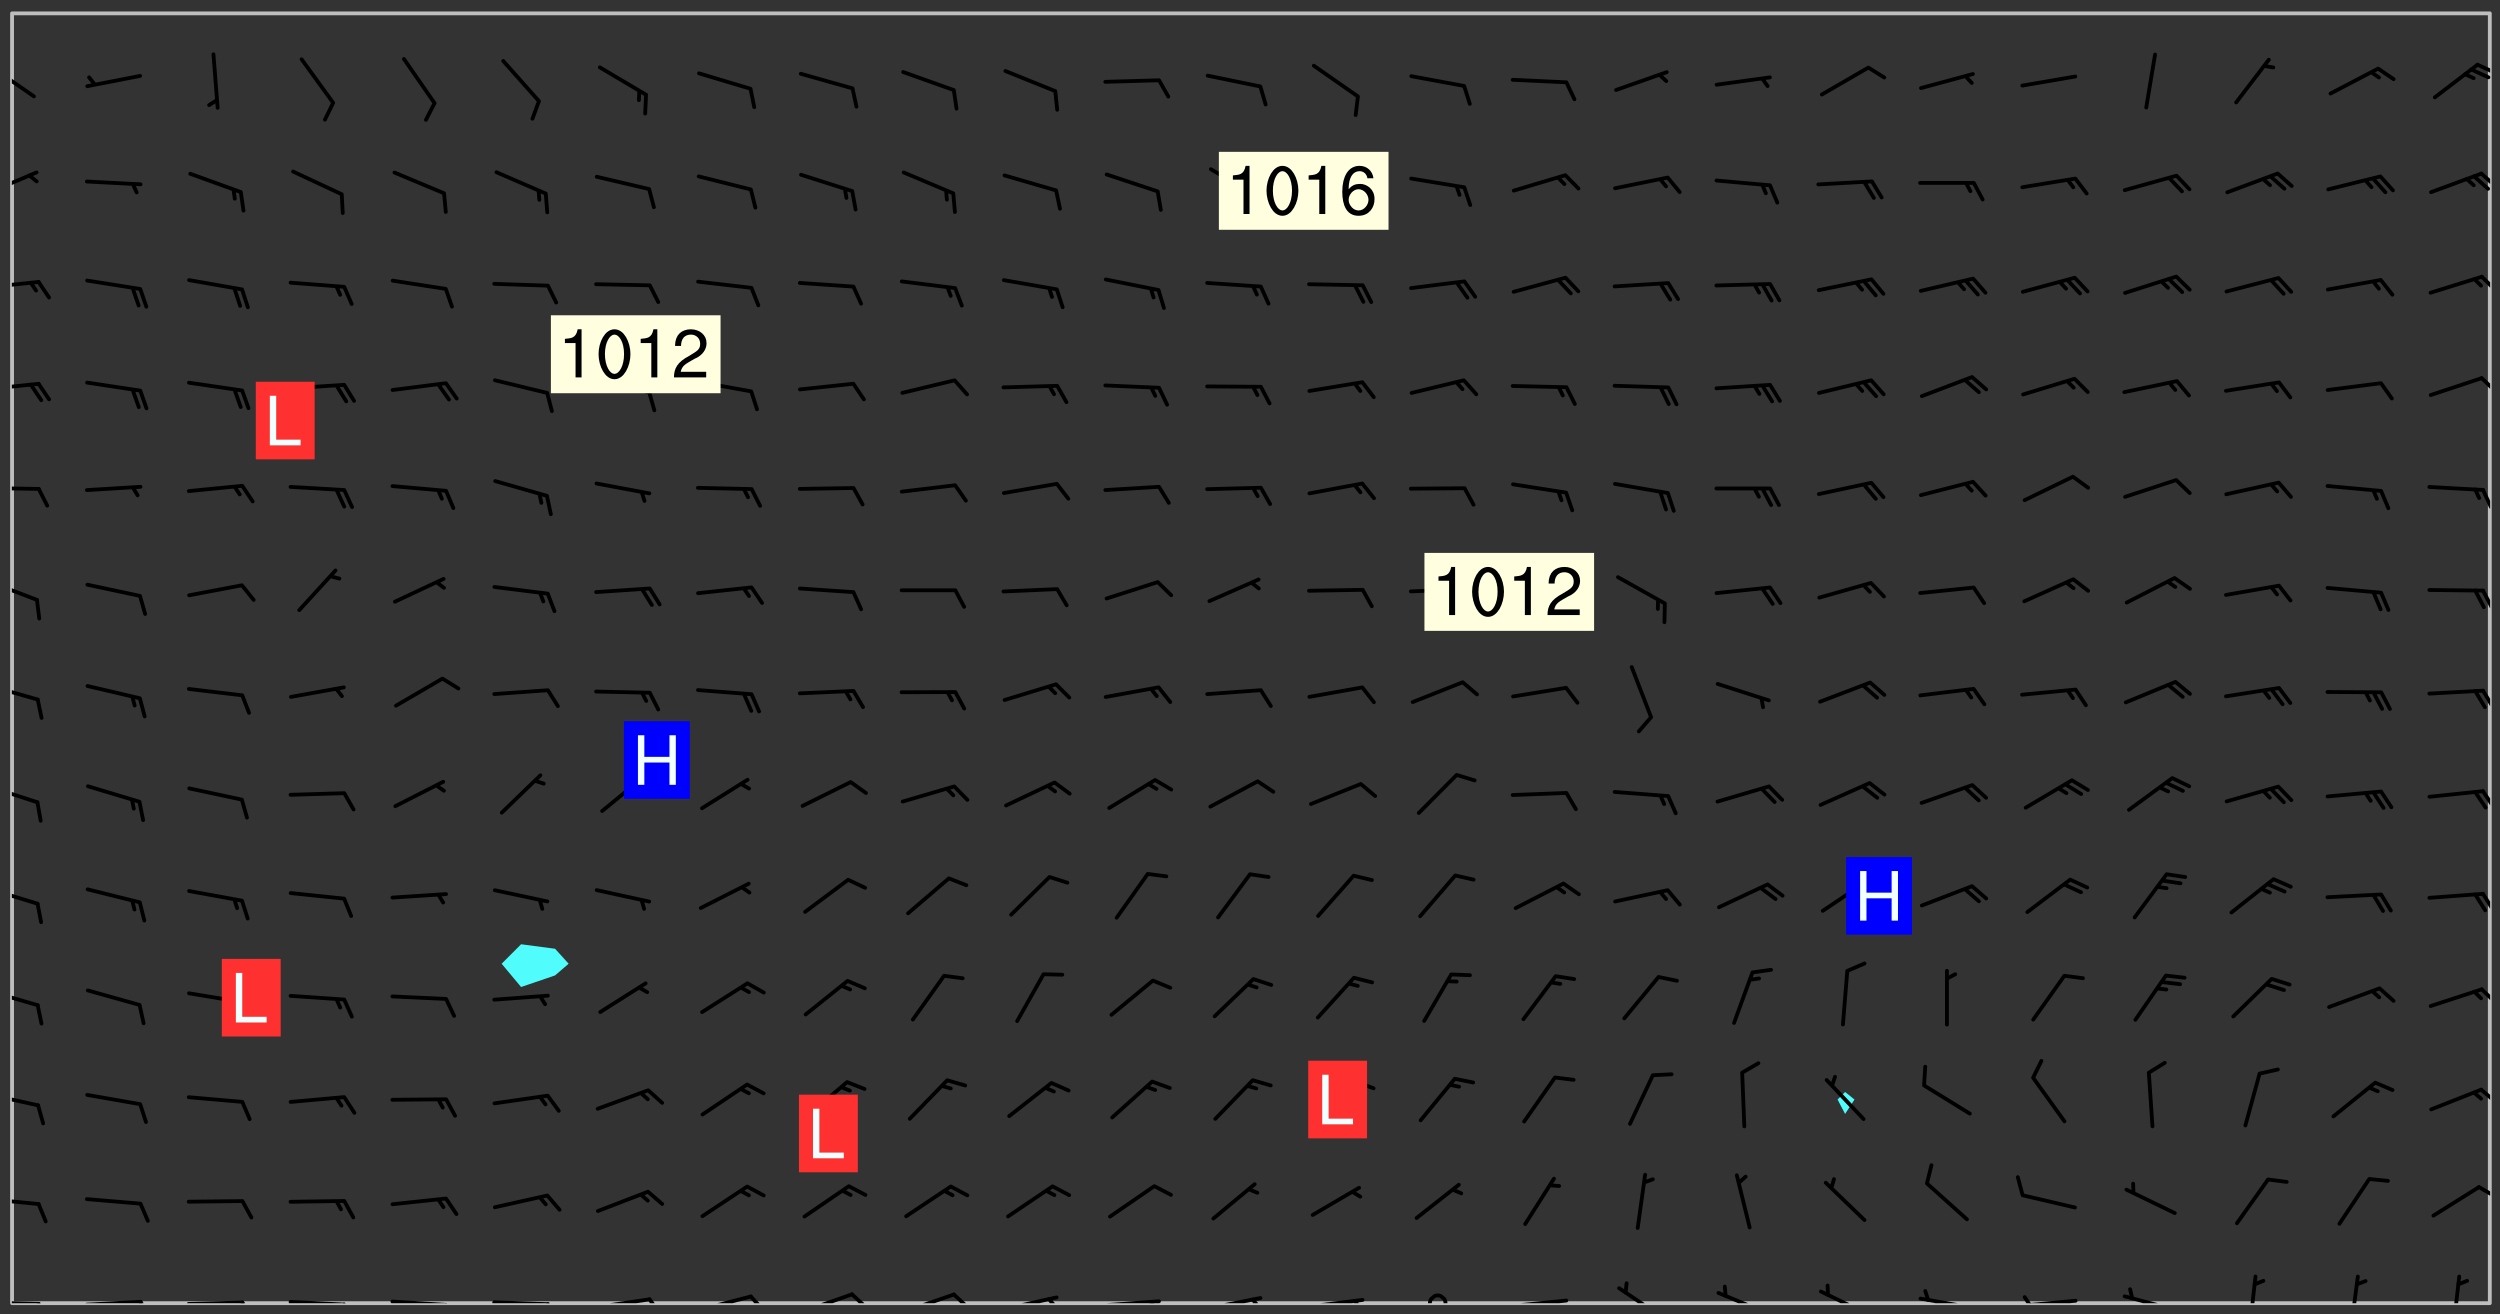 <svg xmlns="http://www.w3.org/2000/svg" role="img" xmlns:xlink="http://www.w3.org/1999/xlink" viewBox="142.45 309.95 326.84 171.84"><rect x="142.45" y="309.95" width="326.84" height="171.84" fill="#333333" stroke="none"/><defs><clipPath id="clip2"><path d="M 144 311.672 L 145 311.672 L 145 480.328 L 144 480.328 Z M 144 311.672"/></clipPath><clipPath id="clip3"><path d="M 144 311.672 L 468 311.672 L 468 480.328 L 144 480.328 Z M 144 311.672"/></clipPath><clipPath id="clip4"><path d="M 467 311.672 L 468 311.672 L 468 480.328 L 467 480.328 Z M 467 311.672"/></clipPath><clipPath id="clip5"><path d="M 144 479 L 148 479 L 148 480.328 L 144 480.328 Z M 144 479"/></clipPath><clipPath id="clip6"><path d="M 147 480 L 149 480 L 149 480.328 L 147 480.328 Z M 147 480"/></clipPath><clipPath id="clip7"><path d="M 153 479 L 162 479 L 162 480.328 L 153 480.328 Z M 153 479"/></clipPath><clipPath id="clip8"><path d="M 160 479 L 163 479 L 163 480.328 L 160 480.328 Z M 160 479"/></clipPath><clipPath id="clip9"><path d="M 166 479 L 175 479 L 175 480.328 L 166 480.328 Z M 166 479"/></clipPath><clipPath id="clip10"><path d="M 173 479 L 176 479 L 176 480.328 L 173 480.328 Z M 173 479"/></clipPath><clipPath id="clip11"><path d="M 180 479 L 188 479 L 188 480.328 L 180 480.328 Z M 180 479"/></clipPath><clipPath id="clip12"><path d="M 187 480 L 189 480 L 189 480.328 L 187 480.328 Z M 187 480"/></clipPath><clipPath id="clip13"><path d="M 193 479 L 202 479 L 202 480.328 L 193 480.328 Z M 193 479"/></clipPath><clipPath id="clip14"><path d="M 200 480 L 203 480 L 203 480.328 L 200 480.328 Z M 200 480"/></clipPath><clipPath id="clip15"><path d="M 206 479 L 215 479 L 215 480.328 L 206 480.328 Z M 206 479"/></clipPath><clipPath id="clip16"><path d="M 213 480 L 216 480 L 216 480.328 L 213 480.328 Z M 213 480"/></clipPath><clipPath id="clip17"><path d="M 220 479 L 228 479 L 228 480.328 L 220 480.328 Z M 220 479"/></clipPath><clipPath id="clip18"><path d="M 227 479 L 230 479 L 230 480.328 L 227 480.328 Z M 227 479"/></clipPath><clipPath id="clip19"><path d="M 233 479 L 241 479 L 241 480.328 L 233 480.328 Z M 233 479"/></clipPath><clipPath id="clip20"><path d="M 240 479 L 243 479 L 243 480.328 L 240 480.328 Z M 240 479"/></clipPath><clipPath id="clip21"><path d="M 246 478 L 255 478 L 255 480.328 L 246 480.328 Z M 246 478"/></clipPath><clipPath id="clip22"><path d="M 253 478 L 256 478 L 256 480.328 L 253 480.328 Z M 253 478"/></clipPath><clipPath id="clip23"><path d="M 260 478 L 268 478 L 268 480.328 L 260 480.328 Z M 260 478"/></clipPath><clipPath id="clip24"><path d="M 266 478 L 270 478 L 270 480.328 L 266 480.328 Z M 266 478"/></clipPath><clipPath id="clip25"><path d="M 273 479 L 281 479 L 281 480.328 L 273 480.328 Z M 273 479"/></clipPath><clipPath id="clip26"><path d="M 279 479 L 281 479 L 281 480.328 L 279 480.328 Z M 279 479"/></clipPath><clipPath id="clip27"><path d="M 286 479 L 295 479 L 295 480.328 L 286 480.328 Z M 286 479"/></clipPath><clipPath id="clip28"><path d="M 292 479 L 294 479 L 294 480.328 L 292 480.328 Z M 292 479"/></clipPath><clipPath id="clip29"><path d="M 300 479 L 308 479 L 308 480.328 L 300 480.328 Z M 300 479"/></clipPath><clipPath id="clip30"><path d="M 305 479 L 308 479 L 308 480.328 L 305 480.328 Z M 305 479"/></clipPath><clipPath id="clip31"><path d="M 313 479 L 321 479 L 321 480.328 L 313 480.328 Z M 313 479"/></clipPath><clipPath id="clip32"><path d="M 319 479 L 321 479 L 321 480.328 L 319 480.328 Z M 319 479"/></clipPath><clipPath id="clip33"><path d="M 329 479 L 332 479 L 332 480.328 L 329 480.328 Z M 329 479"/></clipPath><clipPath id="clip34"><path d="M 339 479 L 348 479 L 348 480.328 L 339 480.328 Z M 339 479"/></clipPath><clipPath id="clip35"><path d="M 353 478 L 361 478 L 361 480.328 L 353 480.328 Z M 353 478"/></clipPath><clipPath id="clip36"><path d="M 366 478 L 374 478 L 374 480.328 L 366 480.328 Z M 366 478"/></clipPath><clipPath id="clip37"><path d="M 380 478 L 388 478 L 388 480.328 L 380 480.328 Z M 380 478"/></clipPath><clipPath id="clip38"><path d="M 393 479 L 401 479 L 401 480.328 L 393 480.328 Z M 393 479"/></clipPath><clipPath id="clip39"><path d="M 393 478 L 395 478 L 395 480.328 L 393 480.328 Z M 393 478"/></clipPath><clipPath id="clip40"><path d="M 406 479 L 415 479 L 415 480.328 L 406 480.328 Z M 406 479"/></clipPath><clipPath id="clip41"><path d="M 406 479 L 409 479 L 409 480.328 L 406 480.328 Z M 406 479"/></clipPath><clipPath id="clip42"><path d="M 419 479 L 428 479 L 428 480.328 L 419 480.328 Z M 419 479"/></clipPath><clipPath id="clip43"><path d="M 436 476 L 438 476 L 438 480.328 L 436 480.328 Z M 436 476"/></clipPath><clipPath id="clip44"><path d="M 449 476 L 451 476 L 451 480.328 L 449 480.328 Z M 449 476"/></clipPath><clipPath id="clip45"><path d="M 462 476 L 465 476 L 465 480.328 L 462 480.328 Z M 462 476"/></clipPath><clipPath id="clip46"><path d="M 144 466 L 148 466 L 148 468 L 144 468 Z M 144 466"/></clipPath><clipPath id="clip47"><path d="M 466 464 L 468 464 L 468 467 L 466 467 Z M 466 464"/></clipPath><clipPath id="clip48"><path d="M 144 452 L 148 452 L 148 455 L 144 455 Z M 144 452"/></clipPath><clipPath id="clip49"><path d="M 466 452 L 468 452 L 468 455 L 466 455 Z M 466 452"/></clipPath><clipPath id="clip50"><path d="M 144 439 L 148 439 L 148 442 L 144 442 Z M 144 439"/></clipPath><clipPath id="clip51"><path d="M 466 439 L 468 439 L 468 442 L 466 442 Z M 466 439"/></clipPath><clipPath id="clip52"><path d="M 144 425 L 148 425 L 148 429 L 144 429 Z M 144 425"/></clipPath><clipPath id="clip53"><path d="M 466 426 L 468 426 L 468 430 L 466 430 Z M 466 426"/></clipPath><clipPath id="clip54"><path d="M 144 412 L 148 412 L 148 416 L 144 416 Z M 144 412"/></clipPath><clipPath id="clip55"><path d="M 466 413 L 468 413 L 468 416 L 466 416 Z M 466 413"/></clipPath><clipPath id="clip56"><path d="M 144 399 L 148 399 L 148 402 L 144 402 Z M 144 399"/></clipPath><clipPath id="clip57"><path d="M 466 399 L 468 399 L 468 403 L 466 403 Z M 466 399"/></clipPath><clipPath id="clip58"><path d="M 144 385 L 148 385 L 148 389 L 144 389 Z M 144 385"/></clipPath><clipPath id="clip59"><path d="M 466 386 L 468 386 L 468 390 L 466 390 Z M 466 386"/></clipPath><clipPath id="clip60"><path d="M 144 373 L 148 373 L 148 375 L 144 375 Z M 144 373"/></clipPath><clipPath id="clip61"><path d="M 466 373 L 468 373 L 468 377 L 466 377 Z M 466 373"/></clipPath><clipPath id="clip62"><path d="M 144 359 L 148 359 L 148 362 L 144 362 Z M 144 359"/></clipPath><clipPath id="clip63"><path d="M 466 359 L 468 359 L 468 362 L 466 362 Z M 466 359"/></clipPath><clipPath id="clip64"><path d="M 144 346 L 148 346 L 148 348 L 144 348 Z M 144 346"/></clipPath><clipPath id="clip65"><path d="M 466 345 L 468 345 L 468 349 L 466 349 Z M 466 345"/></clipPath><clipPath id="clip66"><path d="M 144 332 L 148 332 L 148 336 L 144 336 Z M 144 332"/></clipPath><clipPath id="clip67"><path d="M 466 332 L 468 332 L 468 335 L 466 335 Z M 466 332"/></clipPath><clipPath id="clip68"><path d="M 144 318 L 148 318 L 148 323 L 144 323 Z M 144 318"/></clipPath><clipPath id="clip69"><path d="M 466 318 L 468 318 L 468 320 L 466 320 Z M 466 318"/></clipPath><clipPath id="clip70"><path d="M 465 318 L 468 318 L 468 321 L 465 321 Z M 465 318"/></clipPath><g id="surface461" clip-path="url(#clip1)"><path fill="#fff" fill-opacity="0" fill-rule="evenodd" d="M 0 0 L 1000 0 L 1000 1000 L 0 1000 Z M 0 0"/><path fill="#d3d3d3" fill-opacity="0" fill-rule="evenodd" d="M162.152 355.867L161.918 356.16 161.977 356.395 162.094 356.566 162.27 356.801 162.562 357.148 162.676 357.207 162.793 357.035 162.852 356.801 163.027 356.625 163.492 356.449 164.191 356.449 164.426 356.742 164.715 357.559 164.773 357.734 164.949 357.965 165.301 358.199 166 358.898 166.172 359.074 166.406 359.422 166.641 359.832 166.93 360.414 167.34 360.879 167.57 361.113 167.805 361.289 167.922 361.52 168.098 361.812 168.27 362.977 168.27 363.211 168.328 363.5 168.387 363.617 168.504 363.734 168.852 364.145 168.969 364.316 169.145 364.492 169.32 364.727 169.438 364.898 169.609 365.25 169.668 365.484 169.902 365.891 170.137 365.832 169.961 366.008 169.902 366.938 169.32 366.938 169.086 366.824 168.738 366.938 168.621 367.055 168.562 367.348 168.504 367.523 168.387 367.695 167.922 367.988 167.863 368.223 167.805 368.336 167.805 368.98 167.863 369.152 167.863 369.562 167.922 369.621 167.922 370.027 167.98 370.434 168.098 370.609 168.156 370.668 168.387 371.309 168.328 371.602 168.328 372.301 168.27 372.883 168.27 373.117 168.211 373.348 168.156 373.699 168.156 375.621 168.211 375.738 168.637 375.738 168.27 375.855 168.246 376.207 169.137 377.375 170.879 377.914 172.219 378.273 172.219 378.812 172.309 379.621 172.844 380.336 174.363 380.605 175.254 380.52 175.344 381.684 175.879 381.863 177.039 381.684 179.094 380.699 180.254 380.336 182.133 380.16 183.828 379.98 183.648 380.699 182.133 380.785 180.883 380.875 180.078 381.145 179.004 381.953 179.273 382.672 179.809 383.57 179.629 384.195 179.363 385.004 179.629 386.082 180.254 386.98 181.059 387.16 182.309 386.98 182.043 387.703 182.141 388.207 182.195 388.5 182.195 388.672 182.254 388.965 182.254 389.371 182.43 389.488 182.781 389.605 183.188 389.605 183.48 389.43 183.594 389.312 183.652 389.195 183.77 388.965 183.828 388.789 184.18 388.324 184.41 388.148 184.586 388.09 184.762 388.148 184.82 388.324 184.938 389.312 184.992 389.781 185.051 389.953 185.168 390.188 185.344 390.246 186.16 390.305 186.449 390.305 186.566 390.539 186.625 390.945 186.684 391.297 186.684 392.402 186.801 392.695 186.918 393.043 187.207 393.742 187.383 394.094 187.965 394.848 188.316 395.023 188.488 395.082 188.957 395.316 189.598 395.781 189.945 396.016 190.238 396.191 190.531 396.246 190.762 396.309 191.578 396.656 191.871 396.832 191.984 397.004 192.336 397.355 192.453 397.531 192.977 398.172 192.977 398.461 193.035 398.812 193.035 399.16 193.094 399.512 193.152 399.801 193.27 399.859 193.441 399.918 193.617 399.918 194.199 400.152 194.375 400.27 194.551 400.559 194.727 400.793 194.84 401.027 195.133 401.258 195.25 401.375 195.25 401.785 195.309 401.84 195.598 402.074 195.832 402.191 195.891 402.309 196.008 402.48 196.066 402.598 196.297 402.832 196.355 403.008 196.59 403.066 196.707 403.125 196.59 403.238 196.531 403.355 196.531 403.473 196.414 403.766 196.297 404.055 196.297 404.637 196.473 404.754 196.59 404.812 196.648 404.93 196.766 405.047 196.879 405.105 197.055 405.453 197.113 405.805 197.172 406.211 197.172 406.387 197.113 406.562 196.996 407.262 196.996 407.434 197.113 407.609 197.406 407.902 197.812 407.902 197.988 408.02 198.105 408.191 198.223 408.484 198.223 408.719 197.695 408.719 197.465 408.484 197.23 408.484 197.055 408.543 196.996 409.242 197.055 409.59 197.172 409.766 197.348 410.176 197.465 410.406 197.754 410.875 197.93 410.93 198.453 410.93 198.688 410.988 199.445 411.629 199.504 411.922 199.504 412.156 199.562 412.215 199.793 412.562 199.793 412.914 199.676 413.086 199.676 413.379 199.969 413.668 200.262 413.844 200.434 413.902 200.727 414.078 201.02 414.195 201.602 414.602 201.891 414.836 202.184 415.012 202.402 415.172 202.418 415.184 202.648 415.359 203.289 415.883 203.465 416.117 203.582 416.293 203.758 416.469 203.871 416.641 203.871 417.281 203.988 417.457 204.457 417.574 205.039 417.691 205.273 417.75 205.504 417.863 205.797 417.98 205.91 418.039 206.496 418.391 206.785 418.562 206.961 418.625 207.137 418.68 207.312 418.738 208.012 419.09 208.301 419.266 208.535 419.32 208.824 419.496 209.059 419.613 209.699 420.02 209.992 420.137 210.164 420.195 210.398 420.254 210.809 420.312 211.039 420.371 211.273 420.488 211.332 420.66 210.922 420.836 211.391 420.895 211.449 421.188 211.562 421.422 211.738 421.477 211.973 421.535 212.148 421.594 212.555 421.711 213.195 421.945 213.312 422.117 213.371 422.352 213.371 422.527 213.312 422.645 213.254 423.051 213.488 423.285 213.605 423.344 213.953 423.461 214.594 423.691 214.77 423.809 215.059 423.926 215.234 424.102 215.469 424.566 216.051 425.672 216.227 425.848 216.574 426.023 216.75 426.141 217.102 426.258 218.148 426.781 218.383 426.84 218.848 426.953 219.141 427.012 219.605 427.188 220.363 427.77 220.598 428.004 220.945 428.469 221.121 428.645 221.41 428.879 222.227 429.578 222.52 429.754 222.809 430.043 223.102 430.219 223.395 430.508 224.09 431.148 224.266 431.324 224.559 431.559 224.848 431.793 225.316 432.082 225.957 432.664 226.305 432.898 226.539 433.191 226.887 433.539 227.238 434.004 228.172 434.996 228.52 435.402 228.637 435.578 228.871 435.637 228.984 435.754 229.629 435.93 229.859 436.043 230.094 436.102 230.387 436.277 230.617 436.395 231.551 437.094 231.957 437.5 232.191 437.676 232.598 437.852 232.832 437.969 233.648 438.316 233.996 438.551 234.23 438.668 234.523 438.957 234.754 439.074 235.512 439.426 235.863 439.598 236.094 439.656 236.387 439.773 236.621 439.832 237.492 440.008 238.309 440.008 238.777 440.238 238.949 440.297 239.824 440.996 240.289 441.113 240.582 441.172 240.758 441.23 240.988 441.289 241.457 441.348 241.805 441.406 242.156 441.465 242.562 441.523 242.855 441.523 243.027 441.582 243.027 441.812 243.203 441.988 243.496 441.988 243.844 442.047 244.195 442.105 244.895 442.223 245.535 442.223 246 441.988 246.293 441.812 246.465 441.695 246.875 441.523 247.164 441.348 248.098 440.883 248.566 440.59 249.09 440.297 249.555 440.125 250.02 439.949 251.07 439.484 251.359 439.367 251.77 439.25 252.059 439.133 252.586 438.957 254.102 438.258 254.684 437.91 254.973 437.852 255.266 437.793 255.613 437.676 256.488 437.445 256.84 437.328 256.953 437.328 257.188 437.27 258.062 437.035 258.297 436.977 259.109 436.977 259.461 436.918 260.277 436.801 260.449 436.742 260.801 436.688 261.094 436.629 261.324 436.57 262.141 436.395 262.316 436.336 262.664 436.336 262.898 436.277 263.363 436.16 264.121 435.988 264.355 435.93 264.703 435.93 265.113 435.812 265.402 435.754 266.688 435.695 266.977 435.695 267.387 435.637 267.617 435.578 267.793 435.578 268.668 435.461 269.074 435.461 269.484 435.344 269.832 435.344 270.184 435.23 271.055 435.172 272.805 435.172 273.852 435.461 274.262 435.578 274.551 435.695 274.902 435.812 275.191 435.93 276.242 436.102 276.531 436.16 276.824 436.16 277.117 436.219 277.289 436.277 277.699 436.336 277.871 436.395 277.988 436.453 278.105 436.453 278.223 436.512 278.574 436.57 278.688 436.57 279.098 436.637 281.02 437.031 282.945 437.426 284.465 437.875 286.16 438.594 288.305 439.398 289.91 438.68 291.34 437.875 292.5 436.797 293.75 436.348 296.785 435.629 298.66 435.27 300.805 433.922 303.039 432.668 305.539 431.41 307.234 430.961 309.02 430.781 310.18 430.512 310.805 431.051 312.145 430.781 312.859 429.793 313.844 428.449 314.289 428.27 315.094 427.91 316.969 427.371 318.754 426.922 320.004 426.652 321.164 426.562 322.863 426.473 324.824 426.203 326.074 426.113 326.613 426.113 327.238 426.023 328.129 426.023 330.273 425.844 332.684 425.664 335.273 425.574 336.969 425.754 338.578 425.844 340.008 426.203 341.168 426.922 343.043 427.91 344.203 429.438 344.469 430.152 345.098 430.242 345.453 431.141 345.988 431.68 346.523 433.207 347.598 433.566 348.133 433.566 347.328 434.102 347.418 435.809 348.133 438.504 349.023 439.309 349.918 440.297 350.633 441.555 352.418 442.094 353.938 441.914 354.293 443.258 355.902 442.453 356.883 441.914 357.152 442.184 357.469 441.969 357.688 441.824 358.488 442.273 358.938 441.914 359.293 441.914 359.828 441.645 360.367 440.926 360.902 440.656 361.527 439.668 362.688 440.117 363.527 440.488 364.922 441.105 366.617 440.926 368.223 440.926 370.008 441.016 370.188 439.309 370.723 437.965 371.527 438.234 372.02 439.082 372.422 439.488 372.332 440.027 372.332 440.387 373.047 440.836 373.758 440.566 375.188 440.566 375.547 441.555 375.992 442.812 376.707 444.156 377.957 444.785 379.652 445.414 380.367 445.234 380.547 444.695 381.527 444.605 381.977 444.965 382.062 446.223 381.797 446.852 381.262 447.031 381.262 447.57 381.977 448.555 382.242 449.094 383.227 450.082 384.027 451.16 383.762 451.52 383.672 452.418 383.047 454.75 382.691 456.816 382.602 458.609 382.422 459.328 382.332 459.867 382.332 461.305 381.352 463.188 380.992 464.895 380.457 465.793 379.652 466.961 379.387 467.5 381.441 468.754 381.527 469.113 381.172 469.652 381.082 469.473 381.082 470.281 381.172 471.719 380.727 472.434 379.652 472.527 379.387 473.242 379.922 474.141 380.727 474.859 381.887 475.668 383.227 475.938 383.672 476.297 383.316 476.746 381.527 476.656 380.277 476.207 379.562 475.488 378.938 475.398 378.762 478.988 378.574 480.297 467.934 480.297 467.934 311.703 412.664 311.703 412.664 360.785 413.426 360.91 416.715 361.453 418.738 364.289 418.738 367.043 421.09 367.375 423.438 367.707 427.488 367.707 426.109 371.867 424.086 372.574 422.062 373.277 421.52 373.621 418.926 375.238 418.738 375.355 416.715 373.277 415.984 370.535 413.312 368.457 411.938 364.957 411.871 364.875 409.914 362.203 412.664 360.785 412.664 311.703 294.422 311.703 294.422 403.117 294.539 403.148 294.672 403.16 294.746 403.234 294.852 403.281 294.941 403.34 295.027 403.398 295.117 403.457 295.414 403.754 295.473 403.844 295.504 403.961 295.531 404.078 295.547 404.215 295.516 404.332 295.457 404.422 295.398 404.508 295.355 404.613 295.309 404.715 295.281 404.836 295.281 404.98 295.457 405.25 295.605 405.398 295.68 405.484 295.754 405.559 295.797 405.664 295.859 405.754 295.918 405.84 295.961 405.945 296.02 406.035 296.066 406.137 296.109 406.242 296.168 406.328 296.285 406.508 296.359 406.582 296.422 406.668 296.48 406.758 296.523 406.863 296.582 406.953 296.641 407.039 296.703 407.129 296.762 407.219 296.805 407.32 296.922 407.5 296.996 407.574 297.055 407.66 297.129 407.734 297.219 407.793 297.324 407.84 297.473 407.84 297.605 407.824 297.738 407.84 297.84 407.793 297.914 407.719 297.961 407.617 297.945 407.484 297.945 407.336 297.898 407.23 297.871 407.113 297.824 407.012 297.797 406.891 297.754 406.789 297.691 406.699 297.648 406.598 297.605 406.492 297.574 406.375 297.559 406.242 297.547 406.105 297.633 406.047 297.691 405.961 297.812 405.93 297.855 406.035 297.871 406.168 297.871 406.285 297.93 406.387 297.988 406.477 298.078 406.535 298.227 406.684 298.285 406.773 298.328 406.879 298.316 406.98 298.402 407.039 298.508 407.086 298.594 407.145 298.684 407.203 298.758 407.277 298.641 407.305 298.535 407.352 298.449 407.41 298.375 407.484 298.316 407.574 298.254 407.66 298.227 407.781 298.18 407.883 298.137 407.988 298.105 408.105 298.094 408.238 298.078 408.371 298.078 408.52 298.105 408.637 298.152 408.742 298.195 408.844 298.254 408.934 298.328 409.008 298.418 409.066 298.492 409.141 298.582 409.199 298.641 409.289 298.684 409.395 298.73 409.496 298.848 409.527 298.98 409.543 299.129 409.543 299.246 409.512 299.352 409.555 299.395 409.66 299.441 409.762 299.469 409.883 299.5 410 299.527 410.117 299.559 410.238 299.586 410.355 299.691 410.398 299.793 410.445 299.926 410.43 300.074 410.578 300.137 410.664 300.211 410.738 300.281 410.812 300.371 410.875 300.477 410.918 300.578 410.961 300.695 410.992 300.832 411.008 300.949 410.977 301.023 410.902 301.051 410.785 301.039 410.652 301.008 410.531 300.98 410.414 301.023 410.309 301.141 410.309 301.23 410.371 301.348 410.398 301.496 410.398 301.629 410.414 301.777 410.414 301.91 410.43 302.043 410.414 302.191 410.414 302.324 410.398 302.457 410.387 302.594 410.398 302.711 410.371 302.844 410.355 303.035 410.297 302.977 410.473 302.961 410.605 302.934 410.727 302.918 410.859 302.859 410.945 302.727 410.961 302.621 411.008 302.516 411.051 302.398 411.082 302.281 411.109 302.016 411.141 301.867 411.141 301.734 411.156 301.66 411.23 301.719 411.316 301.867 411.465 301.984 411.645 302.059 411.715 302.148 411.777 302.238 411.836 302.324 411.895 302.414 411.953 302.516 411.996 302.621 412.059 302.727 412.102 302.812 412.16 302.918 412.207 303.02 412.25 303.199 412.367 303.258 412.457 303.215 412.559 303.168 412.664 303.184 412.797 303.406 413.02 303.465 413.109 303.508 413.211 303.539 413.332 303.582 413.434 303.598 413.566 303.629 413.684 303.641 413.82 303.672 413.938 303.82 414.086 303.922 414.129 304.027 414.172 304.145 414.203 304.277 414.219 304.414 414.234 304.531 414.234 304.648 414.203 304.738 414.145 304.781 414.039 304.828 413.938 304.871 413.832 304.902 413.715 304.914 413.582 304.914 413.434 304.902 413.301 304.887 413.168 304.855 413.051 304.812 412.945 304.766 412.84 304.723 412.738 304.68 412.633 304.664 412.5 304.68 412.367 304.707 412.25 304.738 412.133 304.766 412.012 304.812 411.91 304.902 411.852 304.988 411.789 305.062 411.715 305.152 411.656 305.375 411.434 305.434 411.348 305.508 411.273 305.625 411.094 305.684 411.008 305.684 410.859 305.609 410.785 305.508 410.738 305.402 410.695 305.301 410.652 305.242 410.562 305.195 410.457 305.168 410.34 305.258 410.281 305.375 410.25 305.477 410.207 305.656 410.09 305.805 409.941 305.816 409.809 305.805 409.703 305.715 409.645 305.582 409.66 305.434 409.66 305.301 409.676 305.168 409.66 305.047 409.629 304.961 409.57 304.887 409.496 304.828 409.406 304.766 409.32 304.648 409.141 304.59 409.055 304.621 408.934 304.707 408.875 304.828 408.844 304.887 408.758 304.887 408.637 304.855 408.52 304.797 408.43 304.738 408.344 304.691 408.238 304.664 408.121 304.648 407.988 304.707 407.898 304.781 407.824 304.871 407.766 304.988 407.586 305.062 407.512 305.121 407.426 305.27 407.277 305.391 407.246 305.523 407.23 305.656 407.246 305.73 407.32 305.773 407.426 305.789 407.559 305.758 407.676 305.641 407.707 305.508 407.719 305.359 407.867 305.316 407.973 305.27 408.074 305.242 408.195 305.211 408.312 305.211 408.461 305.242 408.578 305.285 408.684 305.344 408.773 305.418 408.844 305.492 408.918 305.609 408.949 305.73 408.977 305.848 408.949 305.98 408.934 306.098 408.934 306.188 408.992 306.262 409.066 306.309 409.172 306.367 409.258 306.469 409.305 306.602 409.32 306.707 409.363 306.793 409.422 306.781 409.527 306.707 409.602 306.527 409.719 306.469 409.809 306.379 409.867 306.309 409.941 306.234 410.016 306.172 410.105 306.145 410.223 306.129 410.355 306.145 410.488 306.129 410.621 306.129 410.77 306.145 410.902 306.172 411.02 306.203 411.141 306.277 411.215 306.367 411.273 306.453 411.332 306.543 411.391 306.66 411.422 306.66 411.508 306.559 411.555 306.469 411.613 306.203 411.645 306.086 411.672 305.938 411.672 305.832 411.715 305.73 411.762 305.672 411.852 305.609 412.086 305.598 412.219 305.566 412.34 305.551 412.473 305.551 412.766 305.539 412.898 305.551 413.035 305.566 413.168 305.699 413.184 305.832 413.195 305.953 413.227 306.039 413.285 306.113 413.359 306.16 413.465 306.203 413.566 306.219 413.699 306.219 414.145 306.203 414.277 306.203 414.723 306.234 414.988 306.262 415.105 306.277 415.238 306.309 415.355 306.395 415.566 306.426 415.832 306.426 415.98 306.395 416.098 306.367 416.215 306.336 416.336 306.309 416.453 306.277 416.57 306.246 416.691 306.234 416.824 306.219 416.957 306.309 417.016 306.426 416.984 306.527 417 306.574 417.105 306.543 417.371 306.543 417.812 306.5 417.918 306.453 418.023 306.41 418.125 306.367 418.23 306.309 418.316 306.277 418.438 306.234 418.555 306.203 418.672 306.188 418.805 306.203 418.938 306.262 419.027 306.367 419.074 306.453 419.133 306.512 419.219 306.5 419.355 306.469 419.473 306.426 419.574 306.426 420.02 306.41 420.152 306.41 420.301 306.379 420.418 306.336 420.523 306.309 420.641 306.262 420.746 306.219 420.848 306.188 420.969 306.16 421.086 306.129 421.219 306.098 421.336 306.07 421.453 306.027 421.559 305.996 421.676 305.965 421.797 305.953 421.93 305.938 422.062 305.938 422.359 305.965 422.477 305.965 422.625 306.012 423.023 306.039 423.141 306.098 423.23 306.219 423.262 306.367 423.262 306.5 423.246 306.559 423.336 306.559 423.453 306.5 423.543 306.41 423.602 306.309 423.645 306.203 423.691 306.113 423.75 306.027 423.809 305.891 423.824 305.773 423.793 305.641 423.777 305.539 423.824 305.477 423.91 305.465 424.047 305.449 424.18 305.418 424.297 305.391 424.414 305.375 424.547 305.344 424.668 305.344 424.965 305.359 425.098 305.391 425.215 305.391 425.363 305.402 425.496 305.402 425.645 305.375 425.762 305.328 425.863 305.301 425.984 305.27 426.102 305.211 426.191 305.137 426.266 305.035 426.309 304.93 426.355 304.812 426.383 304.691 426.414 304.59 426.367 304.648 426.281 304.754 426.234 304.781 426.117 304.812 426 304.84 425.879 304.871 425.762 304.871 425.613 304.887 425.48 304.855 425.363 304.812 425.258 304.707 425.273 304.633 425.348 304.531 425.391 304.441 425.453 304.367 425.527 304.324 425.629 304.309 425.762 304.277 425.879 304.25 426 304.219 426.117 304.191 426.234 304.16 426.355 304.133 426.473 304.102 426.59 304.059 426.695 303.969 426.754 303.879 426.754 303.762 426.723 303.73 426.637 303.746 426.5 303.715 426.383 303.715 426.234 303.703 426.102 303.703 425.953 303.641 425.719 303.613 425.598 303.57 425.496 303.523 425.391 303.465 425.305 303.406 425.215 303.363 425.109 303.301 425.023 303.152 424.875 303.082 424.801 302.977 424.754 302.871 424.711 302.77 424.668 302.473 424.371 302.383 424.297 302.297 424.238 302.191 424.195 302.102 424.133 302.016 424.074 301.91 424.031 301.82 423.973 301.734 423.91 301.66 423.84 301.555 423.793 301.469 423.734 301.363 423.691 301.273 423.629 301.172 423.586 301.066 423.543 300.98 423.484 300.875 423.438 300.77 423.395 300.668 423.348 300.578 423.289 300.477 423.246 300.371 423.203 300.281 423.141 300.164 423.113 300.031 423.098 299.898 423.113 299.75 423.113 299.617 423.129 299.5 423.098 299.41 423.039 299.336 422.965 299.246 422.906 299.145 422.859 298.996 422.859 298.875 422.832 298.773 422.789 298.699 422.715 298.582 422.535 298.492 422.477 298.391 422.434 298.301 422.371 298.195 422.328 298.105 422.27 298.02 422.211 297.914 422.164 297.855 422.078 297.797 421.988 297.754 421.883 297.707 421.781 297.633 421.707 297.547 421.648 297.473 421.574 297.383 421.516 297.16 421.293 297.117 421.188 297.086 420.922 297.191 420.879 297.336 420.879 297.441 420.922 297.516 420.996 297.605 421.055 297.691 421.113 297.797 421.16 297.887 421.219 298.035 421.367 298.105 421.441 298.254 421.59 298.316 421.676 298.391 421.75 298.477 421.809 298.551 421.883 298.641 421.945 298.73 422.004 298.816 422.062 299.086 422.238 299.188 422.285 299.293 422.328 299.395 422.371 299.441 422.297 299.5 422.211 299.574 422.137 299.645 422.062 299.75 422.105 299.824 422.18 299.883 422.27 299.926 422.371 299.973 422.477 300.016 422.582 300.137 422.609 300.254 422.582 300.328 422.492 300.371 422.387 300.43 422.297 300.504 422.223 300.609 422.18 300.727 422.152 300.859 422.164 300.949 422.223 301.098 422.371 301.156 422.461 301.199 422.566 301.246 422.668 301.289 422.773 301.332 422.875 301.438 422.922 301.543 422.965 301.676 422.98 301.762 422.922 301.82 422.832 301.895 422.758 302 422.715 302.117 422.742 302.223 422.789 302.324 422.832 302.43 422.875 302.531 422.922 302.711 423.039 302.711 423.156 302.695 423.289 302.711 423.422 302.727 423.559 302.785 423.645 302.887 423.691 303.008 423.719 303.125 423.75 303.273 423.75 303.391 423.719 303.449 423.629 303.629 423.512 303.688 423.422 303.762 423.348 303.82 423.262 303.938 423.082 304.117 422.965 304.234 422.996 304.324 423.055 304.367 423.129 304.352 423.262 304.352 423.379 304.441 423.438 304.59 423.438 304.723 423.422 304.855 423.41 305.121 423.379 305.227 423.336 305.344 423.305 305.465 423.277 305.539 423.203 305.609 423.129 305.672 423.039 305.656 422.934 305.609 422.832 305.508 422.789 305.402 422.773 305.285 422.801 305.02 422.832 304.871 422.832 304.797 422.758 304.707 422.699 304.59 422.668 304.473 422.641 304.34 422.625 304.191 422.625 304.059 422.641 303.762 422.641 303.656 422.594 303.508 422.445 303.465 422.344 303.406 422.254 303.629 422.031 303.715 421.973 303.82 421.93 303.938 421.898 304.07 421.883 304.203 421.898 304.34 421.914 304.441 421.957 304.574 421.945 304.664 421.883 304.766 421.84 304.828 421.75 304.781 421.648 304.691 421.59 304.574 421.559 304.473 421.516 304.414 421.426 304.352 421.336 304.352 421.219 304.367 421.086 304.473 421.039 304.547 420.969 304.547 420.848 304.457 420.789 304.426 420.672 304.516 420.613 304.59 420.539 304.633 420.434 304.691 420.344 304.738 420.242 304.754 420.109 304.754 419.961 304.707 419.855 304.664 419.754 304.574 419.695 304.441 419.68 304.34 419.637 304.203 419.621 304.086 419.59 303.641 419.59 303.508 419.574 303.375 419.562 303.242 419.547 303.125 419.516 302.977 419.516 302.844 419.5 302.711 419.488 302.445 419.457 302.324 419.414 302.238 419.355 302.164 419.281 302.164 419.133 302.176 419 302.281 418.953 302.383 418.91 302.516 418.895 302.668 418.895 302.801 418.879 303.094 418.879 303.215 418.91 303.316 418.953 303.406 419.012 303.641 419.074 303.762 419.027 303.852 418.969 303.953 418.926 304.086 418.91 304.191 418.953 304.293 419 304.426 419.012 304.547 418.984 304.691 418.984 304.812 418.953 304.93 418.926 305.035 418.879 305.109 418.805 305.195 418.746 305.344 418.598 305.402 418.512 305.449 418.406 305.477 418.289 305.492 418.184 305.391 418.141 305.301 418.082 305.184 418.051 305.078 418.008 304.988 417.945 304.914 417.859 304.84 417.785 304.738 417.742 304.633 417.695 304.531 417.652 304.473 417.562 304.426 417.461 304.34 417.25 304.277 417.164 304.219 417.074 304.145 417 304.059 416.941 303.789 416.941 303.672 416.973 303.582 417.031 303.48 417.074 303.348 417.09 303.242 417.074 303.215 416.957 303.152 416.867 303.035 416.836 302.934 416.793 302.785 416.645 302.754 416.527 302.738 416.422 302.812 416.348 302.992 416.23 303.109 416.203 303.227 416.172 303.363 416.188 303.465 416.23 303.57 416.273 303.672 416.32 303.777 416.363 303.895 416.395 304.027 416.41 304.145 416.438 304.277 416.453 304.383 416.438 304.473 416.379 304.398 416.305 304.293 416.262 304.219 416.188 304.145 416.098 303.996 415.949 303.91 415.891 303.82 415.832 303.746 415.758 303.656 415.699 303.555 415.652 303.434 415.625 303.332 415.578 303.227 415.535 303.109 415.504 303.008 415.461 302.887 415.43 302.738 415.43 302.621 415.461 302.516 415.504 302.43 415.566 302.25 415.684 302.164 415.742 302.074 415.801 301.969 415.848 301.883 415.906 301.777 415.949 301.676 415.992 301.57 416.039 301.496 416.113 301.438 416.203 301.379 416.289 301.332 416.395 301.273 416.48 301.199 416.555 301.066 416.543 300.949 416.512 300.832 416.512 300.758 416.586 300.668 416.645 300.594 416.719 300.504 416.777 300.418 416.836 300.312 416.883 300.211 416.926 300.074 416.941 299.973 416.898 299.824 416.75 299.719 416.703 299.633 416.703 299.527 416.75 299.426 416.793 299.305 416.824 299.188 416.793 299.113 416.719 299.113 416.602 299.145 416.48 299.219 416.41 299.277 416.32 299.352 416.246 299.469 416.215 299.574 416.172 299.867 416.172 300 416.156 300.137 416.141 300.238 416.098 300.328 416.039 300.43 415.992 300.52 415.934 300.652 415.922 300.742 415.98 300.875 415.992 300.965 415.934 301.051 415.875 301.156 415.832 301.246 415.773 301.332 415.711 301.422 415.652 301.57 415.504 301.629 415.418 301.688 415.328 301.793 415.285 301.926 415.27 302.043 415.297 302.164 415.328 302.223 415.27 302.281 415.18 302.312 414.914 302.34 414.797 302.445 414.809 302.578 414.824 302.68 414.781 302.77 414.723 302.828 414.633 302.902 414.559 302.961 414.469 303.008 414.367 303.02 414.234 303.008 414.102 302.961 413.996 302.812 413.848 302.754 413.758 302.695 413.672 302.652 413.566 302.652 413.121 302.668 412.988 302.668 412.84 302.68 412.707 302.621 412.648 302.531 412.707 302.43 412.664 302.25 412.547 302.164 412.488 302.102 412.398 302.043 412.309 301.969 412.234 301.883 412.176 301.762 412.207 301.66 412.219 301.555 412.266 301.469 412.324 301.363 412.367 301.215 412.516 301.125 412.574 301.039 412.633 300.949 412.695 300.844 412.738 300.711 412.754 300.711 412.633 300.816 412.59 300.934 412.559 301.008 412.488 301.051 412.383 301.051 412.234 301.023 412.117 300.875 411.969 300.742 411.953 300.594 411.953 300.477 411.984 300.371 412.027 300.27 412.07 300.18 412.133 300.062 412.16 299.988 412.086 300 411.953 299.957 411.852 299.914 411.746 299.824 411.688 299.707 411.715 299.586 411.746 299.469 411.777 299.367 411.82 299.246 411.852 299.145 411.895 299.039 411.938 298.949 411.996 298.848 412.012 298.848 411.895 298.863 411.762 298.805 411.672 298.73 411.715 298.582 411.863 298.523 411.953 298.449 412.027 298.402 412.133 298.359 412.234 298.285 412.309 298.227 412.398 298.152 412.473 298.094 412.559 298.02 412.633 297.93 412.695 297.855 412.766 297.781 412.84 297.68 412.855 297.547 412.871 297.441 412.828 297.441 412.707 297.59 412.559 297.633 412.457 297.691 412.367 297.738 412.266 297.781 412.16 297.84 412.07 297.871 411.953 297.914 411.852 297.945 411.73 297.973 411.613 298.02 411.508 298.062 411.406 298.105 411.301 298.18 411.23 298.27 411.168 298.359 411.109 298.461 411.066 298.758 411.066 299.023 411.035 299.129 410.992 299.055 410.918 298.938 410.887 298.832 410.844 298.742 410.785 298.641 410.738 298.551 410.68 298.449 410.637 298.344 410.594 298.254 410.531 298.168 410.473 298.062 410.43 297.961 410.387 297.84 410.355 297.723 410.324 297.621 410.281 297.5 410.25 297.398 410.207 297.309 410.148 297.266 410.043 297.25 409.91 297.352 409.867 297.484 409.852 297.621 409.867 297.754 409.852 297.855 409.809 297.914 409.719 297.93 409.613 297.84 409.555 297.766 409.48 297.664 409.438 297.574 409.379 297.426 409.23 297.383 409.125 297.367 408.992 297.367 408.699 297.309 408.609 297.219 408.551 297.145 408.477 297.102 408.371 297.07 408.254 297.012 408.164 296.938 408.09 296.82 408.062 296.746 407.988 296.656 407.93 296.566 407.867 296.48 407.809 296.406 407.734 296.348 407.648 296.301 407.543 296.215 407.484 296.066 407.336 295.871 407.277 295.738 407.293 295.637 407.336 295.562 407.41 295.516 407.512 295.473 407.617 295.414 407.707 295.355 407.793 295.059 408.09 294.969 408.148 294.883 408.148 294.82 408.062 294.777 407.957 294.809 407.84 294.867 407.75 294.895 407.633 294.883 407.5 294.793 407.438 294.688 407.484 294.57 407.512 294.453 407.543 294.184 407.719 294.082 407.766 293.965 407.793 293.859 407.84 293.77 407.898 293.668 407.941 293.609 407.855 293.562 407.75 293.578 407.617 293.625 407.512 293.695 407.438 293.77 407.367 293.828 407.277 293.828 407.129 293.785 407.023 293.547 407.023 293.445 407.07 293.414 407.188 293.387 407.305 293.355 407.426 293.281 407.469 293.148 407.484 293.074 407.438 293.031 407.336 292.988 407.23 292.941 407.129 292.898 407.023 292.777 407.055 292.676 407.098 292.543 407.113 292.426 407.145 292.32 407.188 292.23 407.246 292.129 407.293 292.008 407.32 291.875 407.336 291.773 407.293 291.715 407.203 291.668 407.098 291.625 406.996 291.582 406.891 291.582 406.773 291.641 406.684 291.727 406.625 291.906 406.508 292.008 406.461 292.113 406.418 292.219 406.359 292.32 406.316 292.41 406.254 292.512 406.211 292.617 406.152 292.719 406.105 292.809 406.047 292.914 406.004 293.016 405.961 293.105 405.898 293.207 405.855 293.344 405.84 293.461 405.871 293.562 405.914 293.684 405.945 293.785 405.988 293.891 406.035 293.992 406.078 294.098 406.121 294.199 406.168 294.305 406.211 294.406 406.254 294.512 406.301 294.598 406.359 294.703 406.402 294.82 406.434 294.926 406.477 295.027 406.523 295.117 406.582 295.223 406.625 295.324 406.668 295.43 406.715 295.547 406.742 295.648 406.789 295.77 406.816 295.918 406.816 296.004 406.758 296.02 406.656 296.078 406.566 296.051 406.449 295.977 406.375 295.859 406.195 295.785 406.121 295.695 406.047 295.516 405.93 295.43 405.871 295.324 405.828 295.223 405.781 294.953 405.605 294.895 405.516 294.82 405.441 294.762 405.352 294.719 405.25 294.688 405.133 294.672 404.996 294.672 404.434 294.66 404.301 294.645 404.168 294.613 404.051 294.598 403.918 294.586 403.785 294.555 403.664 294.332 403.441 294.273 403.355 294.258 403.25 294.289 403.133 294.422 403.117 294.422 311.703 172.992 311.703 172.992 313.156 172.934 313.391 172.582 314.441 172.41 314.965 172.293 315.312 172.117 315.723 172 315.895 171.766 316.188 171.535 316.246 171.184 316.246 171.066 316.305 170.836 316.711 170.836 317.004 170.953 317.18 171.184 317.41 171.301 317.645 171.941 318.402 172.234 318.867 172.41 319.102 172.641 319.453 172.875 319.801 173.516 320.617 173.691 321.082 173.863 321.492 173.98 322.188 174.156 322.656 174.273 324.055 174.332 324.52 174.332 325.395 174.449 326.441 174.449 331.223 174.391 331.688 174.039 332.969 173.863 333.492 173.75 333.902 173.398 334.832 172.934 336 172.699 336.582 172.582 336.758 172.41 337.105 172.234 337.512 171.883 338.328 171.824 338.621 171.711 338.914 171.594 339.203 171.535 339.379 171.418 340.254 171.359 340.66 171.301 340.777 171.242 340.953 171.184 341.125 170.953 341.652 170.836 341.824 170.836 342.059 170.719 342.293 170.66 342.465 170.484 343.051 170.484 343.34 170.426 343.516 170.426 343.809 170.367 343.922 170.309 344.449 170.309 344.621 170.254 344.855 170.254 347.477 170.078 348.293 169.961 348.469 169.785 348.703 169.668 348.875 169.555 349.109 168.969 350.043 168.738 350.332 168.445 350.797 168.27 351.031 167.98 351.383 167.629 352.082 167.516 352.312 167.34 352.723 167.164 352.953 166.758 353.48 165.941 354.18 165.648 354.352 165.359 354.586 165.184 354.703 165.008 354.879 164.484 355.285 163.957 355.461 163.785 355.637 163.551 355.691 162.91 355.867 162.152 355.867M174.363 386.891L173.289 387.34 173.648 388.234 174.898 387.52 175.344 386.98 174.363 386.891"/><path fill="#d3d3d3" fill-opacity="0" fill-rule="evenodd" d="M201.508 416.598L200.613 416.598 201.062 417.227 202.043 417.586 202.848 417.496 203.293 416.508 203.117 416.598 202.402 416.242 201.508 416.598M356.129 475.668L356.07 475.145 356.07 474.852 356.184 474.559 356.242 474.328 356.711 473.859 356.824 473.859 356.941 473.746 357.059 473.688 357.234 473.688 357.469 473.629 357.816 473.629 358.051 473.688 358.168 473.746 358.398 473.918 358.457 474.094 358.574 474.676 358.574 474.969 358.457 475.145 358.285 475.434 358.109 475.609 357.582 476.133 357.352 476.367 357.234 476.426 357.059 476.426 356.941 476.367 356.535 476.074 356.359 475.957 356.242 475.898 356.184 475.785 356.129 475.668M362.77 464.711L362.711 464.539 362.711 463.43 362.77 463.258 362.945 463.199 363.117 463.141 363.293 463.141 363.527 463.082 363.645 463.141 363.703 463.84 363.645 464.012 363.527 464.188 363.41 464.246 363.176 464.77 363.062 464.828 362.828 464.828 362.77 464.711M372.383 450.32L372.266 450.145 372.266 449.445 372.559 448.57 372.676 448.398 372.852 448.047 372.965 447.816 373.082 447.523 373.434 446.766 373.551 446.535 373.723 446.301 373.898 446.301 374.016 446.242 374.656 446.242 374.773 446.301 375.008 446.535 375.18 446.648 375.531 446.941 375.648 447.059 375.762 447.234 375.762 447.348 375.879 447.406 375.996 447.523 375.996 448.223 375.938 448.398 375.938 448.629 375.879 448.805 375.531 449.855 375.414 450.086 375.297 450.32 375.18 450.379 374.949 450.613 374.309 450.902 373.434 450.902 373.023 450.785 372.383 450.32"/><path fill="none" stroke="#bebebe" stroke-linecap="round" stroke-linejoin="round" stroke-miterlimit="10" stroke-width=".5" d="M 431.957 354.305 L 108.027 354.305 L 108.027 185.68 L 431.957 185.68 L 431.957 354.305" transform="matrix(1 0 0 -1 36 666)"/><g clip-path="url(#clip2)"><path fill="#fff" fill-opacity="0" fill-rule="evenodd" d="M 144 475.891 L 144 480.328 L 144.004 480.328 L 144 480.328 L 144 311.672 L 144.004 311.672 L 144 311.672 L 144 475.891"/></g><g clip-path="url(#clip3)"><path fill="#fff" fill-opacity="0" fill-rule="evenodd" d="M 144.004 480.328 L 144.004 311.672 L 210.574 311.672 L 210.574 433.398 L 208.031 435.945 L 210.574 438.988 L 215.016 437.473 L 216.793 435.945 L 215.016 433.984 L 210.574 433.398 L 210.574 311.672 L 383.672 311.672 L 383.672 452.711 L 382.684 453.699 L 383.672 455.582 L 384.898 453.699 L 383.672 452.711 L 383.672 311.672 L 467.996 311.672 L 467.996 480.328 L 144.004 480.328"/></g><path fill="#50fcfc" fill-rule="evenodd" d="M210.574 438.988L208.031 435.945 210.574 433.398 215.016 433.984 216.793 435.945 215.016 437.473 210.574 438.988M383.672 455.582L382.684 453.699 383.672 452.711 384.898 453.699 383.672 455.582"/><g clip-path="url(#clip4)"><path fill="#fff" fill-opacity="0" fill-rule="evenodd" d="M 467.996 480.328 L 468 480.328 L 468 311.672 L 467.996 311.672 L 468 311.672 L 468 480.328 L 467.996 480.328"/></g><g clip-path="url(#clip5)"><path fill="none" stroke="#000" stroke-linecap="round" stroke-linejoin="round" stroke-miterlimit="10" stroke-width=".5" d="M 111.512 185.59 L 104.488 185.754" transform="matrix(1 0 0 -1 36 666)"/></g><g clip-path="url(#clip6)"><path fill="none" stroke="#000" stroke-linecap="round" stroke-linejoin="round" stroke-miterlimit="10" stroke-width=".5" d="M 111.512 185.59 L 112.613 183.398" transform="matrix(1 0 0 -1 36 666)"/></g><g clip-path="url(#clip7)"><path fill="none" stroke="#000" stroke-linecap="round" stroke-linejoin="round" stroke-miterlimit="10" stroke-width=".5" d="M 124.824 185.855 L 117.805 185.488" transform="matrix(1 0 0 -1 36 666)"/></g><g clip-path="url(#clip8)"><path fill="none" stroke="#000" stroke-linecap="round" stroke-linejoin="round" stroke-miterlimit="10" stroke-width=".5" d="M 124.824 185.855 L 126.086 183.75" transform="matrix(1 0 0 -1 36 666)"/></g><g clip-path="url(#clip9)"><path fill="none" stroke="#000" stroke-linecap="round" stroke-linejoin="round" stroke-miterlimit="10" stroke-width=".5" d="M 138.141 185.762 L 131.117 185.578" transform="matrix(1 0 0 -1 36 666)"/></g><g clip-path="url(#clip10)"><path fill="none" stroke="#000" stroke-linecap="round" stroke-linejoin="round" stroke-miterlimit="10" stroke-width=".5" d="M 138.141 185.762 L 139.352 183.629" transform="matrix(1 0 0 -1 36 666)"/></g><g clip-path="url(#clip11)"><path fill="none" stroke="#000" stroke-linecap="round" stroke-linejoin="round" stroke-miterlimit="10" stroke-width=".5" d="M 151.453 185.496 L 144.438 185.848" transform="matrix(1 0 0 -1 36 666)"/></g><g clip-path="url(#clip12)"><path fill="none" stroke="#000" stroke-linecap="round" stroke-linejoin="round" stroke-miterlimit="10" stroke-width=".5" d="M 151.453 185.496 L 152.496 183.273" transform="matrix(1 0 0 -1 36 666)"/></g><g clip-path="url(#clip13)"><path fill="none" stroke="#000" stroke-linecap="round" stroke-linejoin="round" stroke-miterlimit="10" stroke-width=".5" d="M 164.766 185.453 L 157.754 185.891" transform="matrix(1 0 0 -1 36 666)"/></g><g clip-path="url(#clip14)"><path fill="none" stroke="#000" stroke-linecap="round" stroke-linejoin="round" stroke-miterlimit="10" stroke-width=".5" d="M 164.766 185.453 L 165.781 183.219" transform="matrix(1 0 0 -1 36 666)"/></g><g clip-path="url(#clip15)"><path fill="none" stroke="#000" stroke-linecap="round" stroke-linejoin="round" stroke-miterlimit="10" stroke-width=".5" d="M 178.086 185.551 L 171.062 185.793" transform="matrix(1 0 0 -1 36 666)"/></g><g clip-path="url(#clip16)"><path fill="none" stroke="#000" stroke-linecap="round" stroke-linejoin="round" stroke-miterlimit="10" stroke-width=".5" d="M 178.086 185.551 L 179.164 183.348" transform="matrix(1 0 0 -1 36 666)"/></g><g clip-path="url(#clip17)"><path fill="none" stroke="#000" stroke-linecap="round" stroke-linejoin="round" stroke-miterlimit="10" stroke-width=".5" d="M 191.367 186.18 L 184.414 185.164" transform="matrix(1 0 0 -1 36 666)"/></g><g clip-path="url(#clip18)"><path fill="none" stroke="#000" stroke-linecap="round" stroke-linejoin="round" stroke-miterlimit="10" stroke-width=".5" d="M 191.367 186.18 L 192.82 184.203" transform="matrix(1 0 0 -1 36 666)"/></g><g clip-path="url(#clip19)"><path fill="none" stroke="#000" stroke-linecap="round" stroke-linejoin="round" stroke-miterlimit="10" stroke-width=".5" d="M 204.605 186.551 L 197.805 184.789" transform="matrix(1 0 0 -1 36 666)"/></g><g clip-path="url(#clip20)"><path fill="none" stroke="#000" stroke-linecap="round" stroke-linejoin="round" stroke-miterlimit="10" stroke-width=".5" d="M 204.605 186.551 L 206.266 184.746" transform="matrix(1 0 0 -1 36 666)"/></g><g clip-path="url(#clip21)"><path fill="none" stroke="#000" stroke-linecap="round" stroke-linejoin="round" stroke-miterlimit="10" stroke-width=".5" d="M 217.836 186.832 L 211.203 184.512" transform="matrix(1 0 0 -1 36 666)"/></g><g clip-path="url(#clip22)"><path fill="none" stroke="#000" stroke-linecap="round" stroke-linejoin="round" stroke-miterlimit="10" stroke-width=".5" d="M 217.836 186.832 L 219.641 185.168" transform="matrix(1 0 0 -1 36 666)"/></g><g clip-path="url(#clip23)"><path fill="none" stroke="#000" stroke-linecap="round" stroke-linejoin="round" stroke-miterlimit="10" stroke-width=".5" d="M 231.16 186.812 L 224.512 184.527" transform="matrix(1 0 0 -1 36 666)"/></g><g clip-path="url(#clip24)"><path fill="none" stroke="#000" stroke-linecap="round" stroke-linejoin="round" stroke-miterlimit="10" stroke-width=".5" d="M 231.16 186.812 L 232.953 185.141" transform="matrix(1 0 0 -1 36 666)"/></g><g clip-path="url(#clip25)"><path fill="none" stroke="#000" stroke-linecap="round" stroke-linejoin="round" stroke-miterlimit="10" stroke-width=".5" d="M 244.582 186.43 L 237.719 184.914" transform="matrix(1 0 0 -1 36 666)"/></g><g clip-path="url(#clip26)"><path fill="none" stroke="#000" stroke-linecap="round" stroke-linejoin="round" stroke-miterlimit="10" stroke-width=".5" d="M 243.582 186.211 L 244.379 185.277" transform="matrix(1 0 0 -1 36 666)"/></g><g clip-path="url(#clip27)"><path fill="none" stroke="#000" stroke-linecap="round" stroke-linejoin="round" stroke-miterlimit="10" stroke-width=".5" d="M 257.969 185.926 L 250.961 185.414" transform="matrix(1 0 0 -1 36 666)"/></g><g clip-path="url(#clip28)"><path fill="none" stroke="#000" stroke-linecap="round" stroke-linejoin="round" stroke-miterlimit="10" stroke-width=".5" d="M 256.949 185.852 L 257.605 184.812" transform="matrix(1 0 0 -1 36 666)"/></g><g clip-path="url(#clip29)"><path fill="none" stroke="#000" stroke-linecap="round" stroke-linejoin="round" stroke-miterlimit="10" stroke-width=".5" d="M 271.227 186.352 L 264.332 184.992" transform="matrix(1 0 0 -1 36 666)"/></g><g clip-path="url(#clip30)"><path fill="none" stroke="#000" stroke-linecap="round" stroke-linejoin="round" stroke-miterlimit="10" stroke-width=".5" d="M 270.227 186.152 L 271 185.203" transform="matrix(1 0 0 -1 36 666)"/></g><g clip-path="url(#clip31)"><path fill="none" stroke="#000" stroke-linecap="round" stroke-linejoin="round" stroke-miterlimit="10" stroke-width=".5" d="M 284.582 186.102 L 277.609 185.242" transform="matrix(1 0 0 -1 36 666)"/></g><g clip-path="url(#clip32)"><path fill="none" stroke="#000" stroke-linecap="round" stroke-linejoin="round" stroke-miterlimit="10" stroke-width=".5" d="M 283.57 185.977 L 284.273 184.969" transform="matrix(1 0 0 -1 36 666)"/></g><g clip-path="url(#clip33)"><path fill="none" stroke="#000" stroke-linecap="round" stroke-linejoin="round" stroke-miterlimit="10" stroke-width=".5" d="M 295.434 185.672 L 295.414 185.871 L 295.355 186.062 L 295.262 186.238 L 294.801 186.617 L 294.609 186.676 L 294.41 186.695 L 294.211 186.676 L 294.02 186.617 L 293.562 186.238 L 293.465 186.062 L 293.406 185.871 L 293.387 185.672 L 293.406 185.473 L 293.465 185.281 L 293.562 185.102 L 294.02 184.727 L 294.211 184.668 L 294.41 184.648 L 294.609 184.668 L 294.801 184.727 L 295.262 185.102 L 295.355 185.281 L 295.414 185.473 L 295.434 185.672" transform="matrix(1 0 0 -1 36 666)"/></g><g clip-path="url(#clip34)"><path fill="none" stroke="#000" stroke-linecap="round" stroke-linejoin="round" stroke-miterlimit="10" stroke-width=".5" d="M 304.23 185.324 L 311.223 186.02" transform="matrix(1 0 0 -1 36 666)"/></g><g clip-path="url(#clip35)"><path fill="none" stroke="#000" stroke-linecap="round" stroke-linejoin="round" stroke-miterlimit="10" stroke-width=".5" d="M 318.129 187.637 L 323.953 183.707" transform="matrix(1 0 0 -1 36 666)"/></g><path fill="none" stroke="#000" stroke-linecap="round" stroke-linejoin="round" stroke-miterlimit="10" stroke-width=".5" d="M 318.977 187.066 L 319.105 188.285" transform="matrix(1 0 0 -1 36 666)"/><g clip-path="url(#clip36)"><path fill="none" stroke="#000" stroke-linecap="round" stroke-linejoin="round" stroke-miterlimit="10" stroke-width=".5" d="M 331.109 187.016 L 337.602 184.324" transform="matrix(1 0 0 -1 36 666)"/></g><path fill="none" stroke="#000" stroke-linecap="round" stroke-linejoin="round" stroke-miterlimit="10" stroke-width=".5" d="M 332.055 186.625 L 331.938 187.848" transform="matrix(1 0 0 -1 36 666)"/><g clip-path="url(#clip37)"><path fill="none" stroke="#000" stroke-linecap="round" stroke-linejoin="round" stroke-miterlimit="10" stroke-width=".5" d="M 344.508 187.203 L 350.832 184.137" transform="matrix(1 0 0 -1 36 666)"/></g><path fill="none" stroke="#000" stroke-linecap="round" stroke-linejoin="round" stroke-miterlimit="10" stroke-width=".5" d="M 345.43 186.758 L 345.383 187.984" transform="matrix(1 0 0 -1 36 666)"/><g clip-path="url(#clip38)"><path fill="none" stroke="#000" stroke-linecap="round" stroke-linejoin="round" stroke-miterlimit="10" stroke-width=".5" d="M 357.527 186.277 L 364.445 185.062" transform="matrix(1 0 0 -1 36 666)"/></g><g clip-path="url(#clip39)"><path fill="none" stroke="#000" stroke-linecap="round" stroke-linejoin="round" stroke-miterlimit="10" stroke-width=".5" d="M 358.531 186.102 L 358.152 187.27" transform="matrix(1 0 0 -1 36 666)"/></g><g clip-path="url(#clip40)"><path fill="none" stroke="#000" stroke-linecap="round" stroke-linejoin="round" stroke-miterlimit="10" stroke-width=".5" d="M 370.805 185.348 L 377.801 185.996" transform="matrix(1 0 0 -1 36 666)"/></g><g clip-path="url(#clip41)"><path fill="none" stroke="#000" stroke-linecap="round" stroke-linejoin="round" stroke-miterlimit="10" stroke-width=".5" d="M 371.82 185.441 L 371.148 186.469" transform="matrix(1 0 0 -1 36 666)"/></g><g clip-path="url(#clip42)"><path fill="none" stroke="#000" stroke-linecap="round" stroke-linejoin="round" stroke-miterlimit="10" stroke-width=".5" d="M 384.219 186.574 L 391.012 184.77" transform="matrix(1 0 0 -1 36 666)"/></g><path fill="none" stroke="#000" stroke-linecap="round" stroke-linejoin="round" stroke-miterlimit="10" stroke-width=".5" d="M 385.207 186.309 L 384.93 187.504" transform="matrix(1 0 0 -1 36 666)"/><g clip-path="url(#clip43)"><path fill="none" stroke="#000" stroke-linecap="round" stroke-linejoin="round" stroke-miterlimit="10" stroke-width=".5" d="M 401.328 189.164 L 400.531 182.18" transform="matrix(1 0 0 -1 36 666)"/></g><path fill="none" stroke="#000" stroke-linecap="round" stroke-linejoin="round" stroke-miterlimit="10" stroke-width=".5" d="M 401.215 188.145 L 402.355 188.598" transform="matrix(1 0 0 -1 36 666)"/><g clip-path="url(#clip44)"><path fill="none" stroke="#000" stroke-linecap="round" stroke-linejoin="round" stroke-miterlimit="10" stroke-width=".5" d="M 414.703 189.156 L 413.789 182.188" transform="matrix(1 0 0 -1 36 666)"/></g><path fill="none" stroke="#000" stroke-linecap="round" stroke-linejoin="round" stroke-miterlimit="10" stroke-width=".5" d="M 414.57 188.141 L 415.719 188.57" transform="matrix(1 0 0 -1 36 666)"/><g clip-path="url(#clip45)"><path fill="none" stroke="#000" stroke-linecap="round" stroke-linejoin="round" stroke-miterlimit="10" stroke-width=".5" d="M 427.961 189.16 L 427.164 182.18" transform="matrix(1 0 0 -1 36 666)"/></g><path fill="none" stroke="#000" stroke-linecap="round" stroke-linejoin="round" stroke-miterlimit="10" stroke-width=".5" d="M 427.844 188.145 L 428.988 188.594" transform="matrix(1 0 0 -1 36 666)"/><g clip-path="url(#clip46)"><path fill="none" stroke="#000" stroke-linecap="round" stroke-linejoin="round" stroke-miterlimit="10" stroke-width=".5" d="M 111.496 198.637 L 104.504 199.332" transform="matrix(1 0 0 -1 36 666)"/></g><path fill="none" stroke="#000" stroke-linecap="round" stroke-linejoin="round" stroke-miterlimit="10" stroke-width=".5" d="M111.496 198.637L112.43 196.367M124.816 198.691L117.812 199.281M124.816 198.691L125.781 196.438M138.145 199.027L131.117 198.945M138.145 199.027L139.32 196.875M151.457 199.039L144.434 198.934M151.457 199.039L152.641 196.887M150.438 199.023L151.027 197.949M164.754 199.359L157.766 198.613M164.754 199.359L166.129 197.328M163.738 199.25L164.426 198.234M178.004 199.754L171.145 198.219M178.004 199.754L179.602 197.891M177.008 199.531L177.805 198.598M191.168 200.25L184.613 197.723M191.168 200.25L193.023 198.645M190.215 199.883L191.141 199.082M204.133 200.926L198.277 197.047M204.133 200.926L206.293 199.758M203.281 200.363L204.359 199.777M217.422 200.969L211.621 197.004M217.422 200.969L219.594 199.828M216.578 200.391L217.664 199.82M230.758 200.934L224.914 197.039M230.758 200.934L232.918 199.773M229.91 200.367L230.988 199.785M244.062 200.953L238.238 197.02M244.062 200.953L246.23 199.801M243.215 200.379L244.301 199.805M257.363 200.977L251.57 196.996M257.363 200.977L259.539 199.84M270.484 201.23L265.078 196.742M269.695 200.578L270.832 200.113M284.129 200.762L278.066 197.211M283.246 200.246L284.289 199.602M297.172 201.16L291.652 196.812M296.367 200.527L297.488 200.035M309.609 201.953L305.844 196.02M309.062 201.09L310.285 200.996M321.527 202.465L320.555 195.508M321.383 201.453L322.535 201.875M333.516 202.398L335.195 195.574M333.762 201.406L334.676 202.223M345.141 201.426L350.203 196.547M345.879 200.715L346.215 201.895M358.371 201.332L363.602 196.641M358.371 201.332L358.961 203.715M370.879 199.785L377.723 198.188M370.879 199.785L370.25 202.156M384.453 200.52L390.777 197.453M385.375 200.074L385.328 201.301M402.969 201.848L398.895 196.125M402.969 201.848L405.402 201.531M416.195 201.91L412.297 196.062M416.195 201.91L418.637 201.668M430.539 200.852L424.582 197.121" transform="matrix(1 0 0 -1 36 666)"/><g clip-path="url(#clip47)"><path fill="none" stroke="#000" stroke-linecap="round" stroke-linejoin="round" stroke-miterlimit="10" stroke-width=".5" d="M 430.539 200.852 L 432.664 199.625" transform="matrix(1 0 0 -1 36 666)"/></g><g clip-path="url(#clip48)"><path fill="none" stroke="#000" stroke-linecap="round" stroke-linejoin="round" stroke-miterlimit="10" stroke-width=".5" d="M 111.43 211.543 L 104.57 213.059" transform="matrix(1 0 0 -1 36 666)"/></g><path fill="none" stroke="#000" stroke-linecap="round" stroke-linejoin="round" stroke-miterlimit="10" stroke-width=".5" d="M111.43 211.543L112.09 209.18M124.777 211.695L117.855 212.906M124.777 211.695L125.535 209.363M138.129 211.996L131.129 212.605M138.129 211.996L139.09 209.738M151.445 212.617L144.445 211.988M151.445 212.617L152.785 210.562M150.426 212.523L151.098 211.496M164.773 212.332L157.746 212.27M164.773 212.332L165.945 210.176M163.75 212.324L164.336 211.246M178.055 212.805L171.098 211.801M178.055 212.805L179.504 210.824M177.039 212.656L177.766 211.668M191.191 213.508L184.59 211.094M191.191 213.508L193.016 211.867M190.23 213.156L191.145 212.336M204.121 214.262L198.289 210.34M204.121 214.262L206.285 213.109M203.273 213.691L204.355 213.117M217.195 214.582L211.848 210.023M217.195 214.582L219.477 213.68M216.418 213.918L217.559 213.469M230.285 214.82L225.387 209.781M230.285 214.82L232.641 214.137M229.574 214.086L230.75 213.746M243.914 214.469L238.387 210.133M243.914 214.469L246.16 213.477M243.109 213.84L244.23 213.344M257.078 214.648L251.852 209.953M257.078 214.648L259.383 213.809M256.32 213.965L257.473 213.547M270.227 214.824L265.336 209.777M270.227 214.824L272.582 214.145M269.516 214.09L270.695 213.75M283.727 214.629L278.465 209.973M283.727 214.629L286.023 213.77M282.961 213.953L284.109 213.523M296.641 215.016L292.18 209.586M296.641 215.016L299.047 214.531M295.992 214.227L297.195 213.984M309.742 215.18L305.711 209.426M309.742 215.18L312.18 214.879M322.535 215.48L319.547 209.121M322.535 215.48L324.988 215.602M334.215 215.812L334.496 208.789M334.215 215.812L336.336 217.051M345.258 214.855L350.086 209.75M345.961 214.109L346.352 215.273M357.996 214.145L363.977 210.461M357.996 214.145L358.148 216.594M372.25 215.152L376.352 209.449M372.25 215.152L373.336 217.355M387.379 215.809L387.855 208.797M387.379 215.809L389.461 217.102M401.859 215.691L400.004 208.914M401.859 215.691L404.25 216.23M416.98 214.508L411.512 210.098M416.98 214.508L419.238 213.543M416.188 213.863L417.312 213.383M430.832 213.59L424.293 211.012" transform="matrix(1 0 0 -1 36 666)"/><g clip-path="url(#clip49)"><path fill="none" stroke="#000" stroke-linecap="round" stroke-linejoin="round" stroke-miterlimit="10" stroke-width=".5" d="M 430.832 213.59 L 432.695 211.996" transform="matrix(1 0 0 -1 36 666)"/></g><path fill="none" stroke="#000" stroke-linecap="round" stroke-linejoin="round" stroke-miterlimit="10" stroke-width=".5" d="M 429.879 213.215 L 430.812 212.418" transform="matrix(1 0 0 -1 36 666)"/><g clip-path="url(#clip50)"><path fill="none" stroke="#000" stroke-linecap="round" stroke-linejoin="round" stroke-miterlimit="10" stroke-width=".5" d="M 111.375 224.633 L 104.625 226.598" transform="matrix(1 0 0 -1 36 666)"/></g><path fill="none" stroke="#000" stroke-linecap="round" stroke-linejoin="round" stroke-miterlimit="10" stroke-width=".5" d="M111.375 224.633L111.875 222.23M124.699 224.668L117.934 226.566M124.699 224.668L125.223 222.27M138.098 225.043L131.164 226.191M138.098 225.043L138.879 222.719M137.09 225.211L137.48 224.047M151.449 225.375L144.441 225.855M151.449 225.375L152.453 223.137M150.43 225.445L150.93 224.324M164.77 225.453L157.75 225.781M164.77 225.453L165.82 223.234M178.078 225.879L171.07 225.355M177.059 225.805L177.715 224.766M190.859 227.492L184.922 223.738M189.996 226.945L191.062 226.34M204.172 227.496L198.238 223.734M204.172 227.496L206.305 226.285M203.309 226.949L204.375 226.344M217.262 227.812L211.777 223.418M217.262 227.812L219.516 226.844M216.465 227.176L217.59 226.688M229.875 228.477L225.793 222.758M229.875 228.477L232.309 228.156M242.875 228.68L239.426 222.555M242.875 228.68L245.328 228.621M257.176 227.852L251.758 223.379M257.176 227.852L259.441 226.918M270.316 228.051L265.246 223.184M270.316 228.051L272.648 227.285M269.578 227.34L270.742 226.957M283.457 228.219L278.734 223.016M283.457 228.219L285.836 227.617M282.77 227.461L283.961 227.16M296.176 228.652L292.645 222.578M296.176 228.652L298.629 228.559M295.664 227.77L296.891 227.723M309.836 228.426L305.617 222.805M309.836 228.426L312.258 228.051M309.223 227.609L310.434 227.422M323.281 228.324L318.801 222.91M323.281 228.324L325.684 227.828M335.559 228.918L333.152 222.316M335.559 228.918L337.988 229.258M335.207 227.957L336.422 228.129M347.957 229.117L347.387 222.113M347.957 229.117L350.211 230.09M360.984 229.129L360.984 222.102M360.984 228.109L362.07 228.684M376.336 228.48L372.266 222.754M376.336 228.48L378.77 228.164M389.613 228.508L385.621 222.727M389.613 228.508L392.051 228.227M389.031 227.668L391.469 227.383M388.449 226.824L389.668 226.684M403.445 228.074L398.418 223.16M403.445 228.074L405.781 227.328M402.715 227.359L405.051 226.613M417.543 226.836L410.949 224.398M417.543 226.836L419.375 225.203M416.582 226.48L417.5 225.664M430.902 226.707L424.223 224.523" transform="matrix(1 0 0 -1 36 666)"/><g clip-path="url(#clip51)"><path fill="none" stroke="#000" stroke-linecap="round" stroke-linejoin="round" stroke-miterlimit="10" stroke-width=".5" d="M 430.902 226.707 L 432.668 225.008" transform="matrix(1 0 0 -1 36 666)"/></g><path fill="none" stroke="#000" stroke-linecap="round" stroke-linejoin="round" stroke-miterlimit="10" stroke-width=".5" d="M 429.93 226.391 L 430.812 225.539" transform="matrix(1 0 0 -1 36 666)"/><g clip-path="url(#clip52)"><path fill="none" stroke="#000" stroke-linecap="round" stroke-linejoin="round" stroke-miterlimit="10" stroke-width=".5" d="M 111.359 237.902 L 104.641 239.961" transform="matrix(1 0 0 -1 36 666)"/></g><path fill="none" stroke="#000" stroke-linecap="round" stroke-linejoin="round" stroke-miterlimit="10" stroke-width=".5" d="M111.359 237.902L111.824 235.492M124.723 238.082L117.906 239.781M124.723 238.082L125.32 235.703M123.73 238.328L124.031 237.141M138.086 238.301L131.172 239.562M138.086 238.301L138.832 235.965M137.082 238.484L137.453 237.316M151.441 238.566L144.449 239.293M151.441 238.566L152.363 236.293M164.766 239.16L157.754 238.703M163.746 239.094L164.391 238.051M178.012 238.199L171.141 239.664M177.012 238.41L177.348 237.23M191.324 238.184L184.457 239.68M190.324 238.402L190.656 237.223M204.34 240.523L198.074 237.34M203.426 240.059L204.43 239.355M217.336 241.031L211.703 236.832M217.336 241.031L219.555 239.984M230.504 241.215L225.164 236.648M230.504 241.215L232.789 240.32M243.656 241.395L238.645 236.469M243.656 241.395L245.996 240.652M256.5 241.797L252.434 236.066M256.5 241.797L258.934 241.48M269.871 241.754L265.691 236.105M269.871 241.754L272.297 241.395M283.422 241.562L278.77 236.301M283.422 241.562L285.809 240.992M296.707 241.594L292.117 236.27M296.707 241.594L299.098 241.051M310.852 240.539L304.602 237.324M310.852 240.539L312.867 239.137M309.941 240.07L310.949 239.371M324.477 239.668L317.605 238.195M324.477 239.668L326.059 237.789M323.477 239.453L324.266 238.516M337.539 240.422L331.176 237.441M337.539 240.422L339.5 238.949M336.613 239.988L338.574 238.516M350.59 240.891L344.754 236.973M350.59 240.891L352.754 239.73M349.738 240.32L350.82 239.742M364.266 240.195L357.707 237.668M364.266 240.195L366.117 238.586M363.312 239.828L365.164 238.219M377.102 241.051L371.5 236.812M377.102 241.051L379.328 240.02M376.289 240.434L378.516 239.402M389.707 241.754L385.523 236.109M389.707 241.754L392.137 241.391M389.102 240.934L391.527 240.566M388.492 240.113L389.703 239.93M403.688 241.109L398.176 236.754M403.688 241.109L405.938 240.121M402.887 240.477L405.133 239.488M402.086 239.84L403.207 239.348M417.754 239.109L410.738 238.75M417.754 239.109L419.016 237.008M416.734 239.059L417.996 236.953M431.066 239.191L424.059 238.672" transform="matrix(1 0 0 -1 36 666)"/><g clip-path="url(#clip53)"><path fill="none" stroke="#000" stroke-linecap="round" stroke-linejoin="round" stroke-miterlimit="10" stroke-width=".5" d="M 431.066 239.191 L 432.375 237.117" transform="matrix(1 0 0 -1 36 666)"/></g><path fill="none" stroke="#000" stroke-linecap="round" stroke-linejoin="round" stroke-miterlimit="10" stroke-width=".5" d="M 430.047 239.117 L 431.355 237.039" transform="matrix(1 0 0 -1 36 666)"/><g clip-path="url(#clip54)"><path fill="none" stroke="#000" stroke-linecap="round" stroke-linejoin="round" stroke-miterlimit="10" stroke-width=".5" d="M 111.34 251.16 L 104.66 253.332" transform="matrix(1 0 0 -1 36 666)"/></g><path fill="none" stroke="#000" stroke-linecap="round" stroke-linejoin="round" stroke-miterlimit="10" stroke-width=".5" d="M111.34 251.16L111.77 248.746M124.68 251.234L117.949 253.258M124.68 251.234L125.16 248.828M123.699 251.531L123.941 250.328M138.066 251.512L131.195 252.98M138.066 251.512L138.738 249.152M151.457 252.352L144.434 252.141M151.457 252.352L152.676 250.223M164.391 253.84L158.129 250.652M163.48 253.375L164.484 252.672M177.102 254.688L172.051 249.805M176.367 253.977L177.535 253.602M190.609 254.469L185.172 250.023M189.82 253.824L190.949 253.348M204.184 254.109L198.227 250.383M203.316 253.566L204.379 252.953M217.668 253.805L211.371 250.688M217.668 253.805L219.664 252.375M231.207 253.234L224.465 251.258M231.207 253.234L232.922 251.48M230.227 252.945L231.082 252.07M244.324 253.75L237.977 250.742M244.324 253.75L246.293 252.289M243.402 253.312L244.387 252.582M257.465 254.074L251.465 250.418M257.465 254.074L259.578 252.824M256.594 253.543L257.648 252.918M270.879 253.902L264.684 250.59M270.879 253.902L272.918 252.535M284.355 253.555L277.836 250.938M284.355 253.555L286.234 251.977M296.891 254.738L291.934 249.758M296.891 254.738L299.238 254.023M311.238 252.383L304.215 252.113M311.238 252.383L312.473 250.262M324.543 251.977L317.539 252.516M324.543 251.977L325.527 249.727M323.523 252.055L324.016 250.93M337.727 253.238L330.984 251.254M337.727 253.238L339.445 251.484M336.746 252.949L338.461 251.195M350.879 253.676L344.461 250.816M350.879 253.676L352.816 252.168M349.945 253.262L351.879 251.75M364.301 253.41L357.672 251.082M364.301 253.41L366.105 251.75M363.336 253.074L365.141 251.41M377.324 254.039L371.281 250.453M377.324 254.039L379.418 252.766M376.445 253.52L378.539 252.242M375.562 252.996L376.613 252.359M390.449 254.324L384.781 250.172M390.449 254.324L392.66 253.254M389.625 253.719L391.836 252.652M388.801 253.113L389.906 252.582M404.309 253.211L397.555 251.281M404.309 253.211L406.012 251.445M403.328 252.93L405.031 251.164M402.344 252.648L403.195 251.766M417.746 252.566L410.746 251.926M417.746 252.566L419.09 250.516M416.727 252.473L418.07 250.422M415.711 252.379L416.383 251.355M431.055 252.613L424.066 251.883" transform="matrix(1 0 0 -1 36 666)"/><g clip-path="url(#clip55)"><path fill="none" stroke="#000" stroke-linecap="round" stroke-linejoin="round" stroke-miterlimit="10" stroke-width=".5" d="M 431.055 252.613 L 432.426 250.578" transform="matrix(1 0 0 -1 36 666)"/></g><path fill="none" stroke="#000" stroke-linecap="round" stroke-linejoin="round" stroke-miterlimit="10" stroke-width=".5" d="M 430.039 252.508 L 431.41 250.473" transform="matrix(1 0 0 -1 36 666)"/><g clip-path="url(#clip56)"><path fill="none" stroke="#000" stroke-linecap="round" stroke-linejoin="round" stroke-miterlimit="10" stroke-width=".5" d="M 111.379 264.594 L 104.621 266.531" transform="matrix(1 0 0 -1 36 666)"/></g><path fill="none" stroke="#000" stroke-linecap="round" stroke-linejoin="round" stroke-miterlimit="10" stroke-width=".5" d="M111.379 264.594L111.887 262.191M124.734 264.762L117.895 266.363M124.734 264.762L125.363 262.387M123.742 264.992L124.055 263.809M138.121 265.148L131.141 265.977M138.121 265.148L139.008 262.859M151.402 266.184L144.488 264.941M150.398 266.004L151.156 265.039M164.297 267.332L158.223 263.793M164.297 267.332L166.383 266.039M178.078 265.812L171.07 265.309M178.078 265.812L179.383 263.734M191.402 265.484L184.379 265.641M191.402 265.484L192.508 263.293M190.383 265.508L190.934 264.41M204.707 265.289L197.703 265.836M204.707 265.289L205.688 263.039M203.688 265.367L204.668 263.117M218.031 265.719L211.012 265.402M218.031 265.719L219.277 263.609M217.008 265.676L217.633 264.617M231.348 265.574L224.32 265.547M231.348 265.574L232.512 263.414M230.328 265.57L230.906 264.492M244.512 266.586L237.789 264.535M244.512 266.586L246.246 264.852M243.535 266.289L244.402 265.422M257.922 266.191L251.008 264.93M257.922 266.191L259.445 264.27M256.918 266.008L257.676 265.047M271.285 265.82L264.277 265.305M271.285 265.82L272.594 263.742M284.555 266.18L277.637 264.945M284.555 266.18L286.07 264.246M297.676 266.855L291.145 264.266M297.676 266.855L299.547 265.266M311.195 266.125L304.258 264.996M311.195 266.125L312.68 264.172M322.309 262.285L319.773 268.84M322.309 262.285L320.703 260.43M337.699 264.484L331.012 266.637M336.727 264.797L336.945 263.59M350.953 266.816L344.391 264.309M350.953 266.816L352.801 265.203M350 266.449L351.848 264.836M364.473 265.988L357.5 265.137M364.473 265.988L365.879 263.977M363.461 265.863L364.164 264.859M377.797 265.898L370.805 265.227M377.797 265.898L379.152 263.852M376.781 265.801L377.457 264.777M390.863 266.902L384.367 264.223M390.863 266.902L392.754 265.336M389.918 266.512L391.809 264.949M404.402 266.105L397.461 265.016M404.402 266.105L405.875 264.145M403.391 265.949L404.867 263.984M402.383 265.789L403.121 264.809M417.762 265.539L410.734 265.582M417.762 265.539L418.898 263.367M416.738 265.547L417.875 263.375M415.715 265.555L416.285 264.465M431.07 265.754L424.055 265.371" transform="matrix(1 0 0 -1 36 666)"/><g clip-path="url(#clip57)"><path fill="none" stroke="#000" stroke-linecap="round" stroke-linejoin="round" stroke-miterlimit="10" stroke-width=".5" d="M 431.07 265.754 L 432.336 263.652" transform="matrix(1 0 0 -1 36 666)"/></g><path fill="none" stroke="#000" stroke-linecap="round" stroke-linejoin="round" stroke-miterlimit="10" stroke-width=".5" d="M 430.051 265.695 L 431.316 263.598" transform="matrix(1 0 0 -1 36 666)"/><g clip-path="url(#clip58)"><path fill="none" stroke="#000" stroke-linecap="round" stroke-linejoin="round" stroke-miterlimit="10" stroke-width=".5" d="M 111.281 277.621 L 104.719 280.133" transform="matrix(1 0 0 -1 36 666)"/></g><path fill="none" stroke="#000" stroke-linecap="round" stroke-linejoin="round" stroke-miterlimit="10" stroke-width=".5" d="M111.281 277.621L111.582 275.184M124.75 278.145L117.879 279.609M124.75 278.145L125.426 275.785M138.082 279.531L131.18 278.223M138.082 279.531L139.617 277.617M150.316 281.469L145.574 276.285M149.629 280.715L150.816 280.406M164.441 280.367L158.078 277.387M163.516 279.934L164.496 279.199M178.062 278.441L171.09 279.312M178.062 278.441L178.938 276.148M177.047 278.57L177.484 277.422M191.395 279.113L184.383 278.641M191.395 279.113L192.691 277.027M190.375 279.043L191.672 276.957M204.699 279.254L197.711 278.5M204.699 279.254L206.078 277.223M203.684 279.145L204.371 278.129M218.027 278.637L211.016 279.113M218.027 278.637L219.027 276.398M231.348 278.875L224.32 278.875M231.348 278.875L232.5 276.711M244.66 279.031L237.641 278.723M244.66 279.031L245.906 276.918M257.812 279.949L251.121 277.805M257.812 279.949L259.57 278.234M270.996 280.289L264.562 277.465M270.062 279.879L271.023 279.117M284.609 278.938L277.582 278.816M284.609 278.938L285.797 276.789M297.922 279.02L290.898 278.734M297.922 279.02L299.16 276.902M311.195 278.332L304.254 279.422M310.188 278.492L310.59 277.332M324.105 277.16L317.977 280.594M324.105 277.16L324.051 274.707M323.215 277.66L323.188 276.434M337.852 279.242L330.863 278.512M337.852 279.242L339.223 277.207M336.832 279.137L338.203 277.102M351.051 279.836L344.293 277.918M351.051 279.836L352.75 278.066M350.066 279.555L350.918 278.672M364.48 279.234L357.492 278.52M364.48 279.234L365.848 277.199M377.504 280.316L371.098 277.438M377.504 280.316L379.445 278.812M376.574 279.898L377.543 279.148M390.742 280.477L384.488 277.273M390.742 280.477L392.758 279.074M389.832 280.012L390.84 279.312M404.395 279.48L397.469 278.273M404.395 279.48L405.898 277.543M403.387 279.305L404.141 278.336M417.746 278.566L410.746 279.188M417.746 278.566L418.703 276.305M416.727 278.656L417.684 276.395M431.074 278.836L424.047 278.918" transform="matrix(1 0 0 -1 36 666)"/><g clip-path="url(#clip59)"><path fill="none" stroke="#000" stroke-linecap="round" stroke-linejoin="round" stroke-miterlimit="10" stroke-width=".5" d="M 431.074 278.836 L 432.203 276.656" transform="matrix(1 0 0 -1 36 666)"/></g><path fill="none" stroke="#000" stroke-linecap="round" stroke-linejoin="round" stroke-miterlimit="10" stroke-width=".5" d="M 430.051 278.848 L 431.18 276.668" transform="matrix(1 0 0 -1 36 666)"/><g clip-path="url(#clip60)"><path fill="none" stroke="#000" stroke-linecap="round" stroke-linejoin="round" stroke-miterlimit="10" stroke-width=".5" d="M 111.512 292.129 L 104.488 292.254" transform="matrix(1 0 0 -1 36 666)"/></g><path fill="none" stroke="#000" stroke-linecap="round" stroke-linejoin="round" stroke-miterlimit="10" stroke-width=".5" d="M111.512 292.129L112.625 289.941M124.82 292.406L117.809 291.977M123.801 292.344L124.441 291.297M138.125 292.535L131.133 291.848M138.125 292.535L139.484 290.492M137.109 292.434L137.789 291.414M151.453 291.988L144.438 292.395M151.453 291.988L152.477 289.758M150.434 292.047L151.457 289.816M164.762 291.883L157.762 292.5M164.762 291.883L165.719 289.625M163.742 291.973L164.219 290.844M177.953 291.227L171.195 293.156M177.953 291.227L178.465 288.828M176.969 291.508L177.227 290.309M191.344 291.547L184.438 292.84M190.34 291.734L190.707 290.562M204.719 292.109L197.691 292.273M204.719 292.109L205.82 289.918M203.695 292.133L204.246 291.039M218.035 292.25L211.008 292.133M218.035 292.25L219.223 290.102M231.324 292.609L224.348 291.773M231.324 292.609L232.727 290.594M244.613 292.793L237.688 291.59M244.613 292.793L246.117 290.855M257.973 292.406L250.957 291.98M257.973 292.406L259.254 290.312M271.293 292.285L264.27 292.098M271.293 292.285L272.504 290.152M270.27 292.258L270.875 291.191M284.551 292.836L277.641 291.547M284.551 292.836L286.078 290.918M283.543 292.648L284.309 291.688M297.926 292.219L290.898 292.164M297.926 292.219L299.094 290.062M311.199 291.648L304.254 292.734M311.199 291.648L312 289.332M310.188 291.809L310.59 290.648M324.504 291.594L317.578 292.789M324.504 291.594L325.27 289.266M323.496 291.77L324.262 289.438M337.871 292.191L330.844 292.191M337.871 292.191L339.023 290.023M336.848 292.191L338 290.023M335.824 292.191L336.402 291.109M351.105 292.93L344.234 291.457M351.105 292.93L352.688 291.051M350.105 292.715L351.688 290.836M364.391 293.062L357.582 291.32M364.391 293.062L366.043 291.25M363.398 292.809L364.227 291.902M377.461 293.727L371.141 290.656M377.461 293.727L379.445 292.281M390.953 293.289L384.277 291.094M390.953 293.289L392.727 291.59M404.363 292.953L397.5 291.43M404.363 292.953L405.957 291.09M403.363 292.73L404.16 291.801M417.746 291.867L410.746 292.516M417.746 291.867L418.691 289.605M416.727 291.961L417.199 290.832M431.07 291.996L424.055 292.387" transform="matrix(1 0 0 -1 36 666)"/><g clip-path="url(#clip61)"><path fill="none" stroke="#000" stroke-linecap="round" stroke-linejoin="round" stroke-miterlimit="10" stroke-width=".5" d="M 431.07 291.996 L 432.098 289.77" transform="matrix(1 0 0 -1 36 666)"/></g><path fill="none" stroke="#000" stroke-linecap="round" stroke-linejoin="round" stroke-miterlimit="10" stroke-width=".5" d="M 430.051 292.055 L 430.562 290.938" transform="matrix(1 0 0 -1 36 666)"/><g clip-path="url(#clip62)"><path fill="none" stroke="#000" stroke-linecap="round" stroke-linejoin="round" stroke-miterlimit="10" stroke-width=".5" d="M 111.496 305.871 L 104.504 305.141" transform="matrix(1 0 0 -1 36 666)"/></g><path fill="none" stroke="#000" stroke-linecap="round" stroke-linejoin="round" stroke-miterlimit="10" stroke-width=".5" d="M111.496 305.871L112.867 303.84M110.477 305.766L111.848 303.73M124.789 304.98L117.84 306.031M124.789 304.98L125.602 302.664M123.777 305.133L124.594 302.82M138.105 305L131.152 306.016M138.105 305L138.934 302.691M137.094 305.148L137.922 302.836M151.453 305.734L144.438 305.281M151.453 305.734L152.738 303.645M150.43 305.668L151.719 303.578M164.746 305.949L157.773 305.062M164.746 305.949L166.16 303.945M163.73 305.82L165.148 303.816M177.988 304.68L171.16 306.336M177.988 304.68L178.602 302.305M191.324 304.766L184.457 306.246M191.324 304.766L191.996 302.406M204.664 304.883L197.746 306.129M204.664 304.883L205.414 302.547M218.016 305.879L211.027 305.137M218.016 305.879L219.391 303.844M231.25 306.328L224.418 304.688M231.25 306.328L232.879 304.488M244.664 305.605L237.637 305.406M244.664 305.605L245.875 303.473M243.641 305.578L244.246 304.512M257.977 305.355L250.957 305.66M257.977 305.355L259.035 303.141M256.953 305.398L257.484 304.293M271.293 305.484L264.266 305.531M271.293 305.484L272.43 303.309M270.273 305.488L270.84 304.402M284.562 306.078L277.629 304.938M284.562 306.078L286.051 304.125M283.555 305.91L284.297 304.934M297.824 306.332L290.996 304.68M297.824 306.332L299.457 304.5M296.832 306.094L297.648 305.176M311.238 305.426L304.215 305.59M311.238 305.426L312.34 303.234M310.215 305.449L310.766 304.352M324.555 305.398L317.531 305.617M324.555 305.398L325.637 303.195M323.531 305.43L324.613 303.227M337.863 305.73L330.852 305.285M337.863 305.73L339.148 303.641M336.844 305.664L338.129 303.574M335.82 305.602L336.465 304.555M351.086 306.332L344.258 304.68M351.086 306.332L352.715 304.496M350.094 306.094L351.723 304.258M349.098 305.852L349.914 304.934M364.27 306.758L357.703 304.258M364.27 306.758L366.117 305.141M363.316 306.395L365.16 304.777M377.664 306.531L370.941 304.48M377.664 306.531L379.395 304.797M376.684 306.234L377.551 305.367M391.055 306.227L384.176 304.785M391.055 306.227L392.625 304.344M390.055 306.016L390.84 305.074M404.402 306.055L397.461 304.957M404.402 306.055L405.879 304.094M403.391 305.895L404.129 304.914M417.73 305.953L410.762 305.059M417.73 305.953L419.148 303.953M430.898 306.613L424.227 304.402" transform="matrix(1 0 0 -1 36 666)"/><g clip-path="url(#clip63)"><path fill="none" stroke="#000" stroke-linecap="round" stroke-linejoin="round" stroke-miterlimit="10" stroke-width=".5" d="M 430.898 306.613 L 432.672 304.918" transform="matrix(1 0 0 -1 36 666)"/></g><g clip-path="url(#clip64)"><path fill="none" stroke="#000" stroke-linecap="round" stroke-linejoin="round" stroke-miterlimit="10" stroke-width=".5" d="M 111.496 319.188 L 104.504 318.457" transform="matrix(1 0 0 -1 36 666)"/></g><path fill="none" stroke="#000" stroke-linecap="round" stroke-linejoin="round" stroke-miterlimit="10" stroke-width=".5" d="M111.496 319.188L112.863 317.152M110.477 319.082L111.164 318.062M124.785 318.27L117.844 319.371M124.785 318.27L125.582 315.949M123.777 318.43L124.574 316.109M138.09 318.215L131.168 319.43M138.09 318.215L138.852 315.879M137.082 318.391L137.844 316.059M151.449 318.551L144.441 319.094M151.449 318.551L152.43 316.305M150.43 318.629L150.922 317.508M164.73 318.281L157.789 319.359M164.73 318.281L165.539 315.965M178.086 318.703L171.062 318.941M178.086 318.703L179.164 316.5M191.402 318.746L184.379 318.895M191.402 318.746L192.508 316.559M204.695 318.418L197.715 319.227M204.695 318.418L205.59 316.133M218.027 318.582L211.016 319.059M218.027 318.582L219.027 316.344M231.32 318.387L224.348 319.258M231.32 318.387L232.195 316.094M230.309 318.512L230.746 317.367M244.613 318.219L237.691 319.426M244.613 318.219L245.375 315.887M243.605 318.395L243.984 317.227M257.91 318.133L251.02 319.512M257.91 318.133L258.617 315.781M256.91 318.332L257.262 317.16M271.285 318.586L264.273 319.059M271.285 318.586L272.289 316.348M270.266 318.656L270.77 317.535M284.609 318.754L277.582 318.891M284.609 318.754L285.719 316.562M283.586 318.773L284.695 316.586M297.898 319.262L290.926 318.383M297.898 319.262L299.312 317.254M296.883 319.133L298.297 317.129M311.117 319.746L304.336 317.898M311.117 319.746L312.797 317.961M310.129 319.477L311.812 317.691M324.547 319.039L317.535 318.605M324.547 319.039L325.832 316.949M323.527 318.977L324.812 316.883M337.867 318.918L330.844 318.727M337.867 318.918L339.078 316.785M336.848 318.891L338.059 316.758M335.824 318.863L336.43 317.797M351.113 319.531L344.23 318.113M351.113 319.531L352.68 317.641M350.109 319.324L351.676 317.434M349.109 319.117L349.891 318.172M364.406 319.625L357.566 318.02M364.406 319.625L366.023 317.781M363.41 319.391L365.027 317.547M362.418 319.156L363.223 318.234M377.691 319.738L370.91 317.902M377.691 319.738L379.371 317.949M376.707 319.473L378.383 317.684M375.719 319.207L376.559 318.309M390.965 319.891L384.27 317.754M390.965 319.891L392.719 318.176M389.988 319.578L391.746 317.863M389.016 319.27L389.895 318.41M404.332 319.703L397.531 317.941M404.332 319.703L405.992 317.895M403.344 319.449L405 317.641M417.703 319.449L410.789 318.195M417.703 319.449L419.223 317.523M416.699 319.266L417.457 318.305M430.918 319.867L424.207 317.777" transform="matrix(1 0 0 -1 36 666)"/><g clip-path="url(#clip65)"><path fill="none" stroke="#000" stroke-linecap="round" stroke-linejoin="round" stroke-miterlimit="10" stroke-width=".5" d="M 430.918 319.867 L 432.66 318.141" transform="matrix(1 0 0 -1 36 666)"/></g><path fill="none" stroke="#000" stroke-linecap="round" stroke-linejoin="round" stroke-miterlimit="10" stroke-width=".5" d="M 429.941 319.562 L 430.812 318.699" transform="matrix(1 0 0 -1 36 666)"/><g clip-path="url(#clip66)"><path fill="none" stroke="#000" stroke-linecap="round" stroke-linejoin="round" stroke-miterlimit="10" stroke-width=".5" d="M 111.234 333.508 L 104.766 330.766" transform="matrix(1 0 0 -1 36 666)"/></g><path fill="none" stroke="#000" stroke-linecap="round" stroke-linejoin="round" stroke-miterlimit="10" stroke-width=".5" d="M110.293 333.109L111.246 332.336M124.824 331.953L117.805 332.32M123.805 332.008L124.32 330.895M137.934 330.941L131.324 333.332M137.934 330.941L138.281 328.512M136.973 331.289L137.145 330.074M151.129 330.652L144.762 333.625M151.129 330.652L151.258 328.199M164.504 330.781L158.02 333.492M164.504 330.781L164.73 328.34M177.801 330.742L171.352 333.535M177.801 330.742L177.996 328.293M176.859 331.148L176.961 329.926M191.312 331.332L184.469 332.941M191.312 331.332L191.938 328.961M204.613 331.285L197.797 332.988M204.613 331.285L205.207 328.902M217.867 331.07L211.172 333.203M217.867 331.07L218.309 328.656M216.895 331.379L217.113 330.172M231.074 330.773L224.598 333.504M231.074 330.773L231.293 328.328M230.133 331.168L230.242 329.945M244.523 331.156L237.777 333.117M244.523 331.156L245.027 328.758M257.801 331.031L251.129 333.242M257.801 331.031L258.211 328.613M270.805 330.344L264.758 333.93M269.922 330.867L269.867 329.641M284.445 331.078L277.746 333.195M284.445 331.078L284.891 328.668M297.879 331.566L290.945 332.707M297.879 331.566L298.664 329.242M296.871 331.734L297.262 330.57M311.094 333.145L304.359 331.129M311.094 333.145L312.816 331.398M310.113 332.852L310.977 331.98M324.484 332.836L317.598 331.438M324.484 332.836L326.043 330.941M323.484 332.633L324.262 331.684M337.855 331.824L330.855 332.449M337.855 331.824L338.809 329.562M336.836 331.914L337.312 330.785M351.18 332.332L344.164 331.941M351.18 332.332L352.449 330.234M350.16 332.277L351.43 330.176M364.5 332.137L357.473 332.137M364.5 332.137L365.652 329.969M363.477 332.137L364.055 331.055M377.77 332.703L370.832 331.57M377.77 332.703L379.254 330.75M376.762 332.539L377.504 331.562M391 333.082L384.23 331.191M391 333.082L392.691 331.305M390.016 332.805L391.707 331.031M404.223 333.363L397.641 330.91M404.223 333.363L406.059 331.734M403.266 333.008L405.102 331.379M402.309 332.648L403.227 331.836M417.656 332.984L410.836 331.289M417.656 332.984L419.297 331.16M416.664 332.738L418.305 330.914M415.672 332.492L416.492 331.578M430.859 333.352L424.266 330.922" transform="matrix(1 0 0 -1 36 666)"/><g clip-path="url(#clip67)"><path fill="none" stroke="#000" stroke-linecap="round" stroke-linejoin="round" stroke-miterlimit="10" stroke-width=".5" d="M 430.859 333.352 L 432.688 331.719" transform="matrix(1 0 0 -1 36 666)"/></g><path fill="none" stroke="#000" stroke-linecap="round" stroke-linejoin="round" stroke-miterlimit="10" stroke-width=".5" d="M429.898 333L431.73 331.363M428.941 332.645L429.855 331.828" transform="matrix(1 0 0 -1 36 666)"/><g clip-path="url(#clip68)"><path fill="none" stroke="#000" stroke-linecap="round" stroke-linejoin="round" stroke-miterlimit="10" stroke-width=".5" d="M 105.113 347.453 L 110.887 343.449" transform="matrix(1 0 0 -1 36 666)"/></g><path fill="none" stroke="#000" stroke-linecap="round" stroke-linejoin="round" stroke-miterlimit="10" stroke-width=".5" d="M117.867 344.781L124.766 346.125M118.871 344.977L118.098 345.93M134.906 341.949L134.355 348.953M134.824 342.969L133.789 342.309M150.008 342.609L145.883 348.297M150.008 342.609L148.93 340.402M163.262 342.566L159.258 348.34M163.262 342.566L162.137 340.383M176.91 342.828L172.242 348.078M176.91 342.828L176.059 340.527M190.914 343.66L184.867 347.246M190.914 343.66L190.797 341.207M190.031 344.18L189.977 342.957M204.57 344.445L197.84 346.461M204.57 344.445L205.055 342.039M217.902 344.5L211.141 346.406M217.902 344.5L218.422 342.102M231.145 344.273L224.527 346.633M231.145 344.273L231.504 341.844M244.41 344.137L237.895 346.766M244.41 344.137L244.664 341.695M257.977 345.555L250.953 345.352M257.977 345.555L259.191 343.422M271.223 344.746L264.34 346.16M271.223 344.746L271.914 342.391M283.977 343.441L278.215 347.461M283.977 343.441L283.684 341.008M297.867 344.812L290.957 346.09M297.867 344.812L298.605 342.473M311.234 345.289L304.215 345.617M311.234 345.289L312.285 343.07M324.355 346.617L317.727 344.285M323.391 346.277L324.293 345.449M337.836 345.934L330.875 344.973M336.824 345.793L337.543 344.797M350.711 347.211L344.629 343.691M350.711 347.211L352.793 345.914M364.379 346.371L357.594 344.535M363.391 346.102L364.23 345.207M370.84 344.859L377.766 346.047M388.195 348.918L387.039 341.988M403.066 348.242L398.797 342.66M402.445 347.43L403.656 347.23M417.359 347.082L411.133 343.82M417.359 347.082L419.383 345.699M416.453 346.609L417.465 345.918M430.352 347.586L424.77 343.32" transform="matrix(1 0 0 -1 36 666)"/><g clip-path="url(#clip69)"><path fill="none" stroke="#000" stroke-linecap="round" stroke-linejoin="round" stroke-miterlimit="10" stroke-width=".5" d="M 430.352 347.586 L 432.586 346.562" transform="matrix(1 0 0 -1 36 666)"/></g><g clip-path="url(#clip70)"><path fill="none" stroke="#000" stroke-linecap="round" stroke-linejoin="round" stroke-miterlimit="10" stroke-width=".5" d="M 429.539 346.965 L 431.773 345.941" transform="matrix(1 0 0 -1 36 666)"/></g><path fill="none" stroke="#000" stroke-linecap="round" stroke-linejoin="round" stroke-miterlimit="10" stroke-width=".5" d="M 428.73 346.344 L 429.844 345.832" transform="matrix(1 0 0 -1 36 666)"/><path fill="#ff3030" fill-rule="evenodd" d="M 246.906 463.211 L 254.598 463.211 L 254.598 453.062 L 246.906 453.062 L 246.906 463.211"/><path fill="azure" fill-rule="evenodd" d="M 248.738 454.898 L 249.57 454.898 L 249.57 460.637 L 252.766 460.637 L 252.766 461.379 L 248.738 461.379 L 248.738 454.898"/><path fill="#ff3030" fill-rule="evenodd" d="M 313.48 458.773 L 321.172 458.773 L 321.172 448.625 L 313.48 448.625 L 313.48 458.773"/><path fill="azure" fill-rule="evenodd" d="M 315.312 450.457 L 316.148 450.457 L 316.148 456.199 L 319.34 456.199 L 319.34 456.938 L 315.312 456.938 L 315.312 450.457"/><path fill="#ff3030" fill-rule="evenodd" d="M 171.453 445.457 L 179.145 445.457 L 179.145 435.312 L 171.453 435.312 L 171.453 445.457"/><path fill="azure" fill-rule="evenodd" d="M 173.285 437.145 L 174.121 437.145 L 174.121 442.883 L 177.312 442.883 L 177.312 443.625 L 173.285 443.625 L 173.285 437.145"/><path fill="#00f" fill-rule="evenodd" d="M 383.801 432.141 L 392.418 432.141 L 392.418 421.996 L 383.801 421.996 L 383.801 432.141"/><path fill="azure" fill-rule="evenodd" d="M 385.633 423.828 L 386.465 423.828 L 386.465 426.652 L 389.754 426.652 L 389.754 423.828 L 390.586 423.828 L 390.586 430.309 L 389.754 430.309 L 389.754 427.391 L 386.465 427.391 L 386.465 430.309 L 385.633 430.309 L 385.633 423.828"/><path fill="#00f" fill-rule="evenodd" d="M 224.02 414.387 L 232.637 414.387 L 232.637 404.242 L 224.02 404.242 L 224.02 414.387"/><path fill="azure" fill-rule="evenodd" d="M 225.852 406.074 L 226.688 406.074 L 226.688 408.898 L 229.973 408.898 L 229.973 406.074 L 230.805 406.074 L 230.805 412.555 L 229.973 412.555 L 229.973 409.641 L 226.688 409.641 L 226.688 412.555 L 225.852 412.555 L 225.852 406.074"/><path fill="#ff3030" fill-rule="evenodd" d="M 175.891 370.004 L 183.586 370.004 L 183.586 359.859 L 175.891 359.859 L 175.891 370.004"/><path fill="azure" fill-rule="evenodd" d="M 177.727 361.691 L 178.559 361.691 L 178.559 367.43 L 181.75 367.43 L 181.75 368.172 L 177.727 368.172 L 177.727 361.691"/><path fill="#ffffe0" fill-rule="evenodd" d="M 328.676 392.426 L 350.855 392.426 L 350.855 382.234 L 328.676 382.234 L 328.676 392.426"/><path fill-rule="evenodd" d="M332.176 384.07L332.684 384.07 332.684 390.363 331.898 390.363 331.898 385.875 330.512 385.875 330.512 385.316 331.07 385.254 331.32 385.199 331.551 385.109 331.754 384.969 331.93 384.758 332.07 384.465 332.176 384.07M336.988 384.07L337.219 384.086 337.438 384.145 337.645 384.234 337.844 384.352 338.027 384.504 338.199 384.68 338.5 385.098 338.742 385.59 338.922 386.137 339.035 386.719 339.074 387.309 339.035 387.902 338.922 388.484 338.742 389.039 338.5 389.543 338.199 389.969 338.027 390.148 337.844 390.301 337.645 390.426 337.438 390.52 337.219 390.574 336.988 390.594 336.762 390.574 336.543 390.52 336.332 390.426 336.137 390.301 335.953 390.148 335.781 389.969 335.48 389.543 335.238 389.039 335.059 388.484 334.945 387.902 334.906 387.309 335.738 387.309 335.77 387.871 335.852 388.379 335.977 388.82 336.141 389.195 336.328 389.496 336.539 389.715 336.762 389.855 336.988 389.902 337.215 389.855 337.438 389.715 337.648 389.496 337.84 389.195 338.004 388.82 338.129 388.379 338.211 387.871 338.238 387.309 338.211 386.746 338.129 386.246 338.004 385.812 337.84 385.445 337.648 385.152 337.438 384.938 337.215 384.809 336.988 384.762 336.762 384.809 336.539 384.938 336.328 385.152 336.141 385.445 335.977 385.812 335.852 386.246 335.77 386.746 335.738 387.309 334.906 387.309 334.945 386.719 335.059 386.137 335.238 385.59 335.48 385.098 335.781 384.68 335.953 384.504 336.137 384.352 336.332 384.234 336.543 384.145 336.762 384.086 336.988 384.07M342.082 384.07L342.59 384.07 342.59 390.363 341.805 390.363 341.805 385.875 340.414 385.875 340.414 385.316 340.977 385.254 341.227 385.199 341.457 385.109 341.66 384.969 341.836 384.758 341.977 384.465 342.082 384.07M344.906 386.242L345.691 386.242 345.711 385.926 345.77 385.641 345.871 385.391 346.012 385.172 346.191 385 346.414 384.871 346.68 384.789 346.988 384.762 347.227 384.785 347.449 384.848 347.652 384.949 347.832 385.086 347.98 385.262 348.094 385.465 348.164 385.703 348.191 385.965 348.168 386.234 348.105 386.461 347.992 386.652 347.84 386.824 347.637 386.984 347.391 387.152 346.758 387.539 346.219 387.852 345.781 388.168 345.434 388.496 345.172 388.828 344.98 389.18 344.855 389.551 344.785 389.945 344.766 390.363 348.977 390.363 348.977 389.621 345.645 389.621 345.73 389.34 345.844 389.102 345.992 388.898 346.176 388.719 346.41 388.547 346.688 388.371 347.402 387.957 347.82 387.75 348.164 387.52 348.445 387.27 348.664 387 348.828 386.723 348.941 386.441 349.004 386.156 349.023 385.875 348.98 385.492 348.863 385.141 348.672 384.836 348.422 384.57 348.121 384.359 347.773 384.199 347.395 384.102 346.988 384.07 346.551 384.102 346.156 384.199 345.801 384.367 345.496 384.602 345.246 384.906 345.062 385.277 344.945 385.727 344.906 386.242"/><path fill="#ffffe0" fill-rule="evenodd" d="M 214.473 361.359 L 236.652 361.359 L 236.652 351.168 L 214.473 351.168 L 214.473 361.359"/><path fill-rule="evenodd" d="M217.973 353L218.48 353 218.48 359.293 217.695 359.293 217.695 354.805 216.305 354.805 216.305 354.25 216.867 354.184 217.117 354.133 217.348 354.043 217.551 353.898 217.727 353.691 217.867 353.395 217.973 353M222.785 353L223.016 353.02 223.234 353.074 223.441 353.164 223.641 353.285 223.824 353.434 223.996 353.609 224.297 354.031 224.539 354.523 224.719 355.07 224.832 355.648 224.871 356.238 224.832 356.832 224.719 357.418 224.539 357.973 224.297 358.473 223.996 358.902 223.824 359.082 223.641 359.234 223.441 359.359 223.234 359.449 223.016 359.508 222.785 359.527 222.559 359.508 222.34 359.449 222.129 359.359 221.934 359.234 221.75 359.082 221.578 358.902 221.277 358.473 221.031 357.973 220.852 357.418 220.742 356.832 220.703 356.238 221.535 356.238 221.566 356.805 221.648 357.309 221.773 357.75 221.938 358.125 222.125 358.426 222.336 358.648 222.559 358.785 222.785 358.832 223.012 358.785 223.234 358.648 223.445 358.426 223.637 358.125 223.801 357.75 223.926 357.309 224.008 356.805 224.035 356.238 224.008 355.68 223.926 355.18 223.801 354.742 223.637 354.379 223.445 354.086 223.234 353.871 223.012 353.738 222.785 353.695 222.559 353.738 222.336 353.871 222.125 354.086 221.938 354.379 221.773 354.742 221.648 355.18 221.566 355.68 221.535 356.238 220.703 356.238 220.742 355.648 220.852 355.07 221.031 354.523 221.277 354.031 221.578 353.609 221.75 353.434 221.934 353.285 222.129 353.164 222.34 353.074 222.559 353.02 222.785 353M227.879 353L228.387 353 228.387 359.293 227.602 359.293 227.602 354.805 226.211 354.805 226.211 354.25 226.77 354.184 227.023 354.133 227.254 354.043 227.457 353.898 227.629 353.691 227.773 353.395 227.879 353M230.703 355.176L231.488 355.176 231.508 354.859 231.566 354.574 231.668 354.32 231.805 354.105 231.988 353.93 232.211 353.801 232.477 353.723 232.785 353.695 233.023 353.715 233.246 353.777 233.449 353.879 233.629 354.02 233.777 354.191 233.891 354.398 233.961 354.633 233.988 354.898 233.965 355.168 233.898 355.391 233.789 355.582 233.633 355.754 233.434 355.918 233.188 356.082 232.555 356.473 232.016 356.785 231.578 357.102 231.23 357.426 230.969 357.762 230.777 358.113 230.652 358.484 230.582 358.875 230.562 359.293 234.773 359.293 234.773 358.555 231.441 358.555 231.523 358.27 231.641 358.035 231.785 357.832 231.973 357.652 232.203 357.48 232.484 357.305 233.199 356.887 233.617 356.684 233.961 356.453 234.242 356.199 234.461 355.934 234.625 355.656 234.738 355.371 234.801 355.086 234.82 354.805 234.777 354.422 234.66 354.074 234.469 353.766 234.219 353.504 233.918 353.289 233.57 353.133 233.191 353.035 232.785 353 232.348 353.031 231.949 353.133 231.598 353.297 231.293 353.531 231.043 353.836 230.859 354.211 230.742 354.656 230.703 355.176"/><path fill="#ffffe0" fill-rule="evenodd" d="M 301.801 339.992 L 323.98 339.992 L 323.98 329.801 L 301.801 329.801 L 301.801 339.992"/><path fill-rule="evenodd" d="M305.297 331.633L305.809 331.633 305.809 337.93 305.02 337.93 305.02 333.438 303.633 333.438 303.633 332.883 304.191 332.816 304.445 332.766 304.672 332.676 304.875 332.535 305.051 332.324 305.191 332.027 305.297 331.633M310.113 331.633L310.34 331.652 310.559 331.707 310.77 331.797 310.965 331.918 311.148 332.066 311.32 332.242 311.621 332.664 311.863 333.156 312.047 333.703 312.156 334.281 312.195 334.875 312.156 335.465 312.047 336.051 311.863 336.605 311.621 337.105 311.32 337.535 311.148 337.715 310.965 337.867 310.77 337.992 310.559 338.082 310.34 338.141 310.113 338.16 309.883 338.141 309.664 338.082 309.457 337.992 309.258 337.867 309.074 337.715 308.902 337.535 308.602 337.105 308.359 336.605 308.18 336.051 308.066 335.465 308.027 334.875 308.863 334.875 308.891 335.438 308.973 335.941 309.098 336.387 309.262 336.758 309.453 337.059 309.664 337.281 309.887 337.418 310.113 337.465 310.34 337.418 310.562 337.281 310.773 337.059 310.961 336.758 311.125 336.387 311.25 335.941 311.332 335.438 311.363 334.875 311.332 334.312 311.25 333.812 311.125 333.375 310.961 333.012 310.773 332.719 310.562 332.504 310.34 332.371 310.113 332.328 309.887 332.371 309.664 332.504 309.453 332.719 309.262 333.012 309.098 333.375 308.973 333.812 308.891 334.312 308.863 334.875 308.027 334.875 308.066 334.281 308.18 333.703 308.359 333.156 308.602 332.664 308.902 332.242 309.074 332.066 309.258 331.918 309.457 331.797 309.664 331.707 309.883 331.652 310.113 331.633M315.203 331.633L315.711 331.633 315.711 337.93 314.926 337.93 314.926 333.438 313.535 333.438 313.535 332.883 314.098 332.816 314.348 332.766 314.578 332.676 314.781 332.535 314.957 332.324 315.098 332.027 315.203 331.633M322.008 333.254L321.219 333.254 321.168 333.039 321.086 332.855 320.98 332.695 320.852 332.566 320.703 332.461 320.543 332.387 320.375 332.344 320.203 332.328 319.875 332.367 319.586 332.488 319.34 332.684 319.137 332.953 318.977 333.289 318.859 333.695 318.789 334.16 318.766 334.688 318.957 334.484 319.145 334.324 319.328 334.203 319.512 334.117 319.703 334.055 319.895 334.02 320.293 333.992 320.602 334.023 320.922 334.117 321.238 334.273 321.531 334.492 321.789 334.777 321.988 335.125 322.059 335.328 322.113 335.543 322.141 335.777 322.145 336.031 321.359 336.078 321.332 335.816 321.254 335.566 321.133 335.332 320.973 335.121 320.777 334.945 320.559 334.809 320.316 334.719 320.062 334.688 319.809 334.719 319.566 334.809 319.348 334.945 319.156 335.121 318.996 335.332 318.871 335.566 318.793 335.816 318.766 336.078 318.793 336.336 318.871 336.586 318.996 336.82 319.156 337.031 319.348 337.211 319.566 337.348 319.809 337.434 320.062 337.465 320.316 337.434 320.559 337.348 320.777 337.211 320.973 337.031 321.133 336.82 321.254 336.586 321.332 336.336 321.359 336.078 322.145 336.031 322.117 336.402 322.023 336.773 321.867 337.133 321.645 337.461 321.352 337.742 321.184 337.863 320.992 337.965 320.789 338.047 320.566 338.109 320.324 338.145 320.062 338.16 319.781 338.145 319.52 338.098 319.281 338.02 319.066 337.914 318.871 337.785 318.699 337.629 318.543 337.449 318.41 337.246 318.293 337.023 318.191 336.781 318.047 336.246 317.961 335.652 317.934 335.012 317.973 334.27 318.086 333.605 318.273 333.027 318.395 332.773 318.531 332.543 318.684 332.336 318.855 332.152 319.039 331.996 319.242 331.867 319.461 331.766 319.691 331.691 319.941 331.648 320.203 331.633 320.566 331.668 320.902 331.762 321.195 331.914 321.453 332.113 321.664 332.355 321.828 332.629 321.945 332.93 322.008 333.254"/></g></defs><g id="surface458"><use xlink:href="#surface461"/></g></svg>